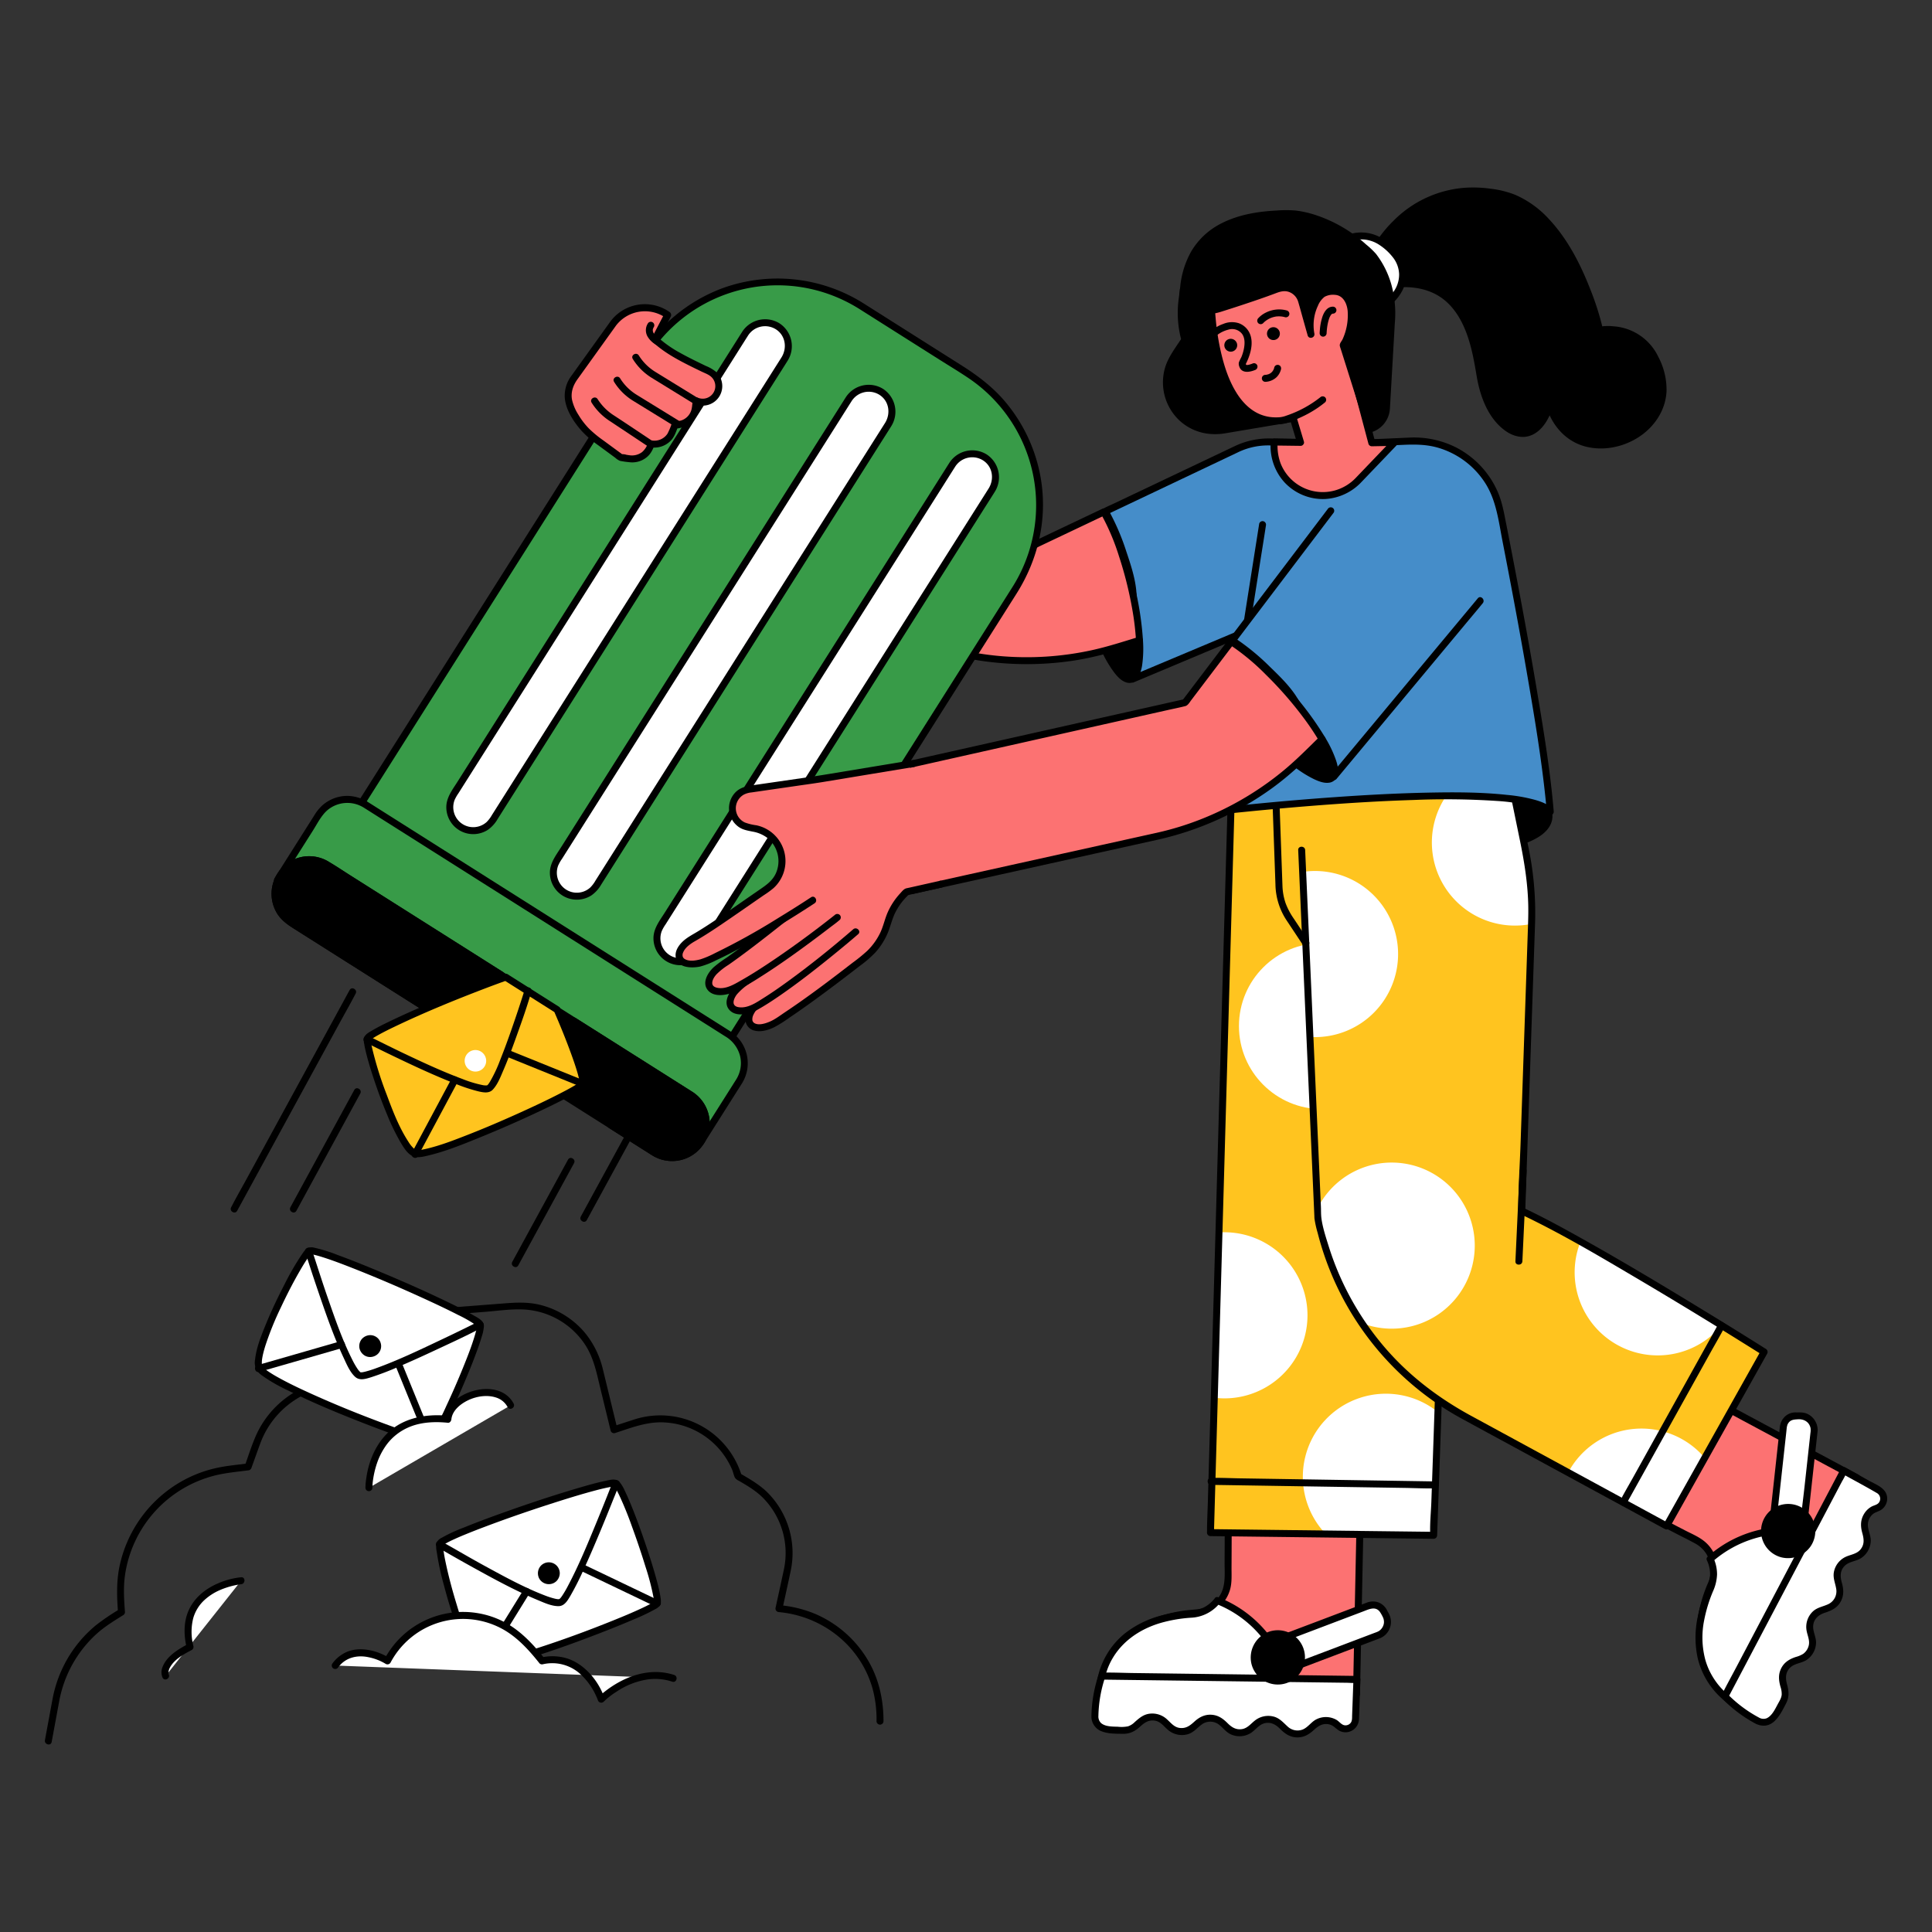 <svg id="Layer_1" data-name="Layer 1" xmlns="http://www.w3.org/2000/svg" width="1000" height="1000" viewBox="0 0 1000 1000"><rect x="0" y="0" width="1000" height="1000" fill="#333333" stroke="none"/><defs><style>.cls-1{fill:#fc7272;}.cls-2{fill:#fff;}.cls-3{fill:#ffc41f;}.cls-4{fill:#458dc9;}.cls-5{fill:#389b48;}</style></defs><path d="M652.719,149.428a1.805,1.805,0,0,0,0-3.607,1.805,1.805,0,0,0,0,3.607Z"/><path class="cls-1" d="M877.901,720.259,961.063,764.87,900.202,879.208S866.77,863.91,885.936,819.505a17.349,17.349,0,0,0-7.878-22.303c-10.179-5.289-20.052-10.361-20.052-10.361"/><path d="M876.991,721.817l8.245,4.423,19.913,10.682L929.138,749.79,949.885,760.92l6.873,3.687a29.701,29.701,0,0,0,3.245,1.741,1.373,1.373,0,0,1,.15.08l-.647-2.468-6.061,11.388L938.89,802.689l-17.599,33.064-15.158,28.478-5.012,9.416a45.87,45.87,0,0,0-2.369,4.45,2.079,2.079,0,0,1-.107.201l2.468-.647a18.909,18.909,0,0,1-1.746-.947q-.953-.566-1.867-1.196-.587-.403-1.159-.828-.258-.192-.512-.387c.366.281-.361-.29-.485-.391A36.028,36.028,0,0,1,885.232,861.1c-3.443-7.273-4.092-15.776-2.817-23.733a72.5,72.5,0,0,1,4.907-16.553,19.884,19.884,0,0,0,.124-16.179,18.706,18.706,0,0,0-5.442-6.995c-2.967-2.35-6.605-3.849-9.949-5.58q-6.566-3.397-13.14-6.777c-2.062-1.059-3.889,2.053-1.821,3.115q5.363,2.755,10.719,5.525c3.216,1.662,6.479,3.259,9.65,5.004a15.516,15.516,0,0,1,5.776,5.448,15.994,15.994,0,0,1,.883,14.815,74.676,74.676,0,0,0-5.133,16.89c-1.425,8.571-.942,17.395,2.501,25.443A39.292,39.292,0,0,0,891.8,875.617a32.464,32.464,0,0,0,7.492,5.149,1.841,1.841,0,0,0,2.468-.647l6.061-11.388L922.375,841.39l17.599-33.064,15.158-28.478c2.458-4.617,5.04-9.189,7.381-13.866.034-.068.071-.134.107-.201a1.831,1.831,0,0,0-.647-2.468l-8.245-4.423-19.914-10.682-23.989-12.868L889.08,724.21c-3.367-1.806-6.698-3.724-10.118-5.428-.051-.025-.1-.053-.15-.08-2.046-1.097-3.87,2.016-1.821,3.115Z"/><path class="cls-2" d="M885.173,806.993a17.876,17.876,0,0,1,.291,14.856c-19.671,45.575,14.642,61.277,14.642,61.277l37.926-89.801-5.742-.758a59.326,59.326,0,0,0-47.118,14.426Z"/><path d="M883.615,807.903a16.358,16.358,0,0,1,1.489,7.886,23.767,23.767,0,0,1-2.205,7.555,75.989,75.989,0,0,0-4.134,13.45,50.384,50.384,0,0,0,.023,21.717,40.861,40.861,0,0,0,15.581,23.177,27.858,27.858,0,0,0,4.827,2.996,1.827,1.827,0,0,0,2.468-.647l3.76-8.902,9.079-21.498,10.94-25.902,9.462-22.405q2.311-5.472,4.622-10.943l.064-.152a1.84,1.84,0,0,0-1.558-2.714c-5.822-.768-11.574-1.53-17.469-1.135a61.074,61.074,0,0,0-36.666,15.331c-1.741,1.543.818,4.087,2.551,2.551a58.109,58.109,0,0,1,45.843-13.897c1.915.247,3.828.505,5.742.758l-1.558-2.714-3.759,8.902-9.079,21.498L912.697,848.716l-9.462,22.404-3.146,7.448a29.507,29.507,0,0,0-1.476,3.495,1.281,1.281,0,0,1-.064.152l2.468-.647a25.843,25.843,0,0,1-3.858-2.303q-.413-.286-.819-.583c-.169-.124-.337-.25-.505-.376a2.533,2.533,0,0,1-.261-.202c-.676-.538-1.338-1.091-1.98-1.668a39.901,39.901,0,0,1-4.284-4.495,38.304,38.304,0,0,1-3.787-5.746,35.285,35.285,0,0,1-2.924-7.355,45.041,45.041,0,0,1-.518-20.252,75.491,75.491,0,0,1,4.538-14.875,23.242,23.242,0,0,0,2.123-8.797,20.384,20.384,0,0,0-2.011-8.834C885.75,803.98,882.64,805.81,883.615,807.903Z"/><path class="cls-2" d="M909.48,890.546c6.64,3.46,9.897-3.187,13.437-9.785s-2.818-10.009.721-16.607,9.897-3.186,13.436-9.783-2.819-10.007.72-16.604,9.897-3.186,13.436-9.783-2.819-10.007.72-16.604,9.896-3.185,13.435-9.781-2.819-10.006.719-16.602a8.964,8.964,0,0,1,5.501-4.486,5.111,5.111,0,0,0,.765-9.283l-18.04-10.043L892.803,878.02S900.526,885.881,909.48,890.546Z"/><path d="M908.57,892.104c3.352,1.672,6.748,1.516,9.621-.991,2.816-2.457,4.595-6.178,6.283-9.441,1.7-3.285,1.469-6.377.504-9.83-.897-3.212-.9-6.371,1.758-8.825,2.211-2.042,5.568-2.129,8.091-3.665a11.036,11.036,0,0,0,5.163-9.208c-.016-3.03-1.8-5.877-1.473-8.903.368-3.402,2.905-5.45,5.935-6.451,3.338-1.102,6.28-2.366,8.14-5.545,1.87-3.196,1.739-6.459.776-9.905-.895-3.205-1.115-6.295,1.449-8.873,2.148-2.159,5.499-2.287,8.069-3.74a11.038,11.038,0,0,0,5.412-9.056c.092-3.065-1.65-5.856-1.49-8.896a7.513,7.513,0,0,1,2.2-4.73c1.245-1.238,2.845-1.521,4.323-2.341a6.979,6.979,0,0,0,3.185-8.007c-1.152-3.773-5.686-5.391-8.84-7.147l-11.658-6.49-.776-.432a1.827,1.827,0,0,0-2.468.647l-6.133,11.646L931.917,799.88l-17.744,33.693-15.34,29.13c-2.492,4.732-5.1,9.421-7.482,14.208-.033.067-.07.132-.104.198a1.857,1.857,0,0,0,.282,2.186A70.472,70.472,0,0,0,908.57,892.104c2.052,1.081,3.878-2.031,1.821-3.115a67.222,67.222,0,0,1-16.311-12.244l.282,2.186,6.133-11.646,14.723-27.958,17.744-33.693,15.34-29.13,5.075-9.637a50.674,50.674,0,0,0,2.407-4.571,2.175,2.175,0,0,1,.104-.198l-2.468.647c5.995,3.337,12.074,6.555,17.997,10.018a3.371,3.371,0,0,1,1.026,5.074c-.914,1.101-2.552,1.323-3.758,1.99a10.502,10.502,0,0,0-3.924,3.88c-1.822,3.088-1.8,6.305-.871,9.663.844,3.05,1.29,5.809-.811,8.521-1.883,2.431-5.091,2.724-7.726,3.913a10.929,10.929,0,0,0-6.145,7.951c-.561,3.229.858,5.922,1.271,9.034a7.374,7.374,0,0,1-4.082,7.479c-2.695,1.308-5.618,1.626-7.939,3.703a10.999,10.999,0,0,0-3.432,9.669c.393,2.721,1.896,5.413,1.14,8.2a7.555,7.555,0,0,1-2.786,4.156,13.615,13.615,0,0,1-3.773,1.616c-3.255,1.061-6,2.661-7.618,5.812-1.645,3.204-1.348,6.3-.412,9.651a11.568,11.568,0,0,1,.631,4.06c-.145,1.757-1.14,3.278-1.961,4.79-1.379,2.542-3.033,6.196-5.852,7.457a4.646,4.646,0,0,1-4.004-.392C908.319,887.955,906.49,891.066,908.57,892.104Z"/><path class="cls-2" d="M932.996,795.245l5.995-54.571a7.465,7.465,0,0,0-8.954-7.782h0a6.306,6.306,0,0,0-6.957,5.579l-5.995,54.571Z"/><path d="M934.8,795.245l2.509-22.838,3.288-29.926c.074-.67.177-1.343.217-2.017a9.322,9.322,0,0,0-4.725-8.345c-2.009-1.11-3.945-1.109-6.16-1.019.339-.014-.225-.041-.236-.041-.228-.004-.453-.013-.681-.001a8.704,8.704,0,0,0-1.79.274,8.032,8.032,0,0,0-2.728,1.351,8.626,8.626,0,0,0-3.268,6.257c-1.011,8.935-1.964,17.878-2.946,26.816l-1.87,17.026c-.358,3.258-.821,6.523-1.075,9.79-.012.157-.034.313-.052.469a1.795,1.795,0,0,0,1.324,1.739l15.91,2.202a1.869,1.869,0,0,0,2.219-1.26,1.815,1.815,0,0,0-1.26-2.219l-15.91-2.202,1.324,1.739,2.388-21.739,3.303-30.065c.096-.873.171-1.75.288-2.62.006-.048.009-.098.016-.146a7.726,7.726,0,0,0,.228-.851,4.519,4.519,0,0,1,.647-1.2c1.244-1.636,2.906-1.657,4.757-1.791,3.156-.228,6.013,1.335,6.629,4.636a9.003,9.003,0,0,1-.081,2.518L934.054,769.2c-.936,8.519-2.141,17.056-2.812,25.601-.012.148-.033.296-.049.444a1.817,1.817,0,0,0,1.804,1.804A1.843,1.843,0,0,0,934.8,795.245Z"/><circle cx="925.558" cy="792.478" r="12.242"/><path d="M922.17,806.109a14.266,14.266,0,0,0,15.005-5.741,14.042,14.042,0,1,0-15.005,5.741c2.249.583,3.208-2.896.959-3.479a10.435,10.435,0,1,1,11.987-5.929,10.573,10.573,0,0,1-11.987,5.929C920.87,802.11,919.905,805.587,922.17,806.109Z"/><path d="M709.821,133.368s19.24-44.492,69.144-32.467c35.474,9.62,49.002,70.045,49.002,70.045s24.509-5.111,31.866,22.848c9.019,34.271-46.296,53.511-57.72,16.234-9.019,27.056-31.265,12.025-35.774-14.129-2.877-16.685-7.215-55.916-49.904-48.1"/><path d="M711.379,134.278a56.338,56.338,0,0,1,9.582-14.411c8.372-9.491,19.403-16.242,31.96-18.439a61.15,61.15,0,0,1,25.565,1.212c6.594,1.714,12.534,5.529,17.497,10.118,10.151,9.385,17.108,22.02,22.354,34.67a187.142,187.142,0,0,1,7.803,23.62c.033.125.06.252.088.378a1.839,1.839,0,0,0,2.219,1.26c.105-.022.211-.041.317-.057.117-.018.236-.034.353-.054.341-.06-.285.035-.189.025.099-.011.198-.026.298-.036a30.288,30.288,0,0,1,3.285-.178q1.069.003,2.136.08.566.041,1.131.104c.074.008.715.09.362.041q.346.048.691.105a27.405,27.405,0,0,1,5.451,1.478c9.64,3.738,15.741,14.456,16.633,24.612.781,8.894-3.203,17-10.084,22.556a32.535,32.535,0,0,1-23.738,6.96c-8.826-1.013-16.143-6.761-19.85-15.008a33.134,33.134,0,0,1-1.388-3.764,1.82,1.82,0,0,0-3.479,0c-1.57,4.643-4.045,10.06-8.766,12.245a8.755,8.755,0,0,1-4.747.667,13.119,13.119,0,0,1-5.459-2.314c-4.173-2.857-7.15-7.355-9.311-11.843a55.724,55.724,0,0,1-4.409-15.242c-1.175-7.073-2.47-14.151-4.904-20.917-2.754-7.654-6.922-14.995-13.432-20.057-8.094-6.294-18.465-7.886-28.457-6.755q-2.478.281-4.933.728c-2.281.411-1.315,3.889.959,3.479,9.997-1.804,20.791-1.362,29.327,4.703,6.503,4.62,10.613,11.922,13.204,19.274,2.395,6.798,3.657,13.892,4.836,20.98,1.766,10.615,5.921,22.174,15.097,28.626,3.482,2.449,7.928,3.787,12.119,2.543,4.944-1.467,8.319-5.875,10.437-10.355a44.866,44.866,0,0,0,1.918-4.802h-3.479c3.108,10.007,10.319,18.199,20.721,20.732,9.197,2.239,19.279.095,27.151-5.037,8.129-5.298,13.868-13.854,14.347-23.689a36.299,36.299,0,0,0-4.25-17.808,27.775,27.775,0,0,0-23.381-15.823,24.347,24.347,0,0,0-7.137.265c-.112.025-.226.038-.339.061l2.219,1.26a144.782,144.782,0,0,0-6.572-20.718c-5.13-13.164-11.812-26.197-21.582-36.549a51.282,51.282,0,0,0-17.438-12.435,50.409,50.409,0,0,0-12.72-3.103,64.986,64.986,0,0,0-13.068-.487A58.033,58.033,0,0,0,721.29,114.253,63.401,63.401,0,0,0,708.408,132.14c-.049.106-.098.211-.144.318a1.866,1.866,0,0,0,.647,2.468,1.815,1.815,0,0,0,2.468-.647Z"/><path d="M772.254,400.744s26.335,5.064,29.374,20.258S766.177,439.74,766.177,439.74"/><path d="M771.775,402.483a61.421,61.421,0,0,1,11.398,3.506c6.045,2.462,12.668,6.186,15.654,12.277a11.797,11.797,0,0,1,1.157,3.989,8.031,8.031,0,0,1-.001.863q-.009.169-.026.337c-.054.545.076-.351-.03.182-.054.271-.117.538-.196.803-.08.267-.24.672-.196.574a11.601,11.601,0,0,1-4.75,4.939c-5.096,3.23-11.169,4.851-17.043,6.119-2.78.6-5.582,1.087-8.398,1.485-.116.016-.232.032-.348.048-.424.059.33-.043-.046.006q-.357.047-.714.092-.548.069-1.098.131c-.32.036-.641.072-.962.102-2.292.212-2.314,3.822,0,3.607a105.401,105.401,0,0,0,10.957-1.667c6.33-1.269,12.858-2.981,18.494-6.22,5.106-2.934,9.154-7.665,7.571-13.874-1.913-7.503-8.834-12.504-15.458-15.684a62.558,62.558,0,0,0-15.008-5.094c-2.268-.439-3.24,3.038-.959,3.479Z"/><path class="cls-1" d="M704.059,782.578l-1.94,94.352L572.611,874.685s-1.567-36.733,46.696-39.843a17.349,17.349,0,0,0,16.286-17.154c.085-11.471.115-22.571.115-22.571"/><path d="M702.255,782.578l-.192,9.354-.465,22.593-.56,27.217-.484,23.538-.16,7.798a31.12,31.12,0,0,0-.076,3.682,1.418,1.418,0,0,1-.004.17l1.804-1.804-12.899-.224-30.969-.537-37.45-.649-32.256-.559-10.665-.185a48.076,48.076,0,0,0-5.04-.087,2.169,2.169,0,0,1-.228-.004l1.804,1.804a18.557,18.557,0,0,1,.044-1.897c.044-.725.12-1.445.205-2.166.054-.459-.062.373.035-.246.034-.22.066-.439.102-.659q.127-.77.285-1.535a35.52,35.52,0,0,1,6.418-14.501c4.401-5.967,11.14-10.51,18.247-13.137a65.873,65.873,0,0,1,16.066-3.608c3.033-.313,6.067-.341,8.96-1.419a19.542,19.542,0,0,0,7.105-4.546,19.248,19.248,0,0,0,4.761-8.089c1.088-3.729.773-7.731.796-11.568q.048-8.099.072-16.198a1.805,1.805,0,0,0-3.607,0q-.018,6.701-.057,13.403c-.034,6.348.867,13.205-3.302,18.538a15.805,15.805,0,0,1-6.231,4.787c-2.735,1.158-5.593,1.184-8.497,1.484a70.338,70.338,0,0,0-16.474,3.536c-7.63,2.727-14.737,7.147-19.83,13.531a40.012,40.012,0,0,0-7.623,15.556,32.308,32.308,0,0,0-1.085,8.732,1.839,1.839,0,0,0,1.804,1.804l12.899.224,30.969.537,37.45.649,32.256.559c5.219.09,10.487.4,15.706.272.076-.002.152.003.228.004a1.831,1.831,0,0,0,1.804-1.804l.192-9.354.465-22.593.56-27.217.484-23.538c.078-3.81.347-7.67.236-11.48-.002-.056.002-.113.004-.17.048-2.322-3.56-2.322-3.607,0Z"/><path class="cls-2" d="M630.106,828.475a17.876,17.876,0,0,1-13.101,7.011c-49.536,3.192-47.927,40.893-47.927,40.893l97.228-7.032-1.935-5.459a59.325,59.325,0,0,0-34.265-35.414Z"/><path d="M628.831,827.2a17.06,17.06,0,0,1-5.806,4.849,18.691,18.691,0,0,1-7.202,1.718,80.559,80.559,0,0,0-14.435,2.341,51.095,51.095,0,0,0-19.639,9.738,40.47,40.47,0,0,0-13.936,24.4,30.243,30.243,0,0,0-.539,6.135,1.823,1.823,0,0,0,1.804,1.804l9.638-.697,23.276-1.683,28.044-2.028,24.257-1.754c3.947-.285,7.908-.494,11.848-.857.055-.005.11-.008.164-.012a1.823,1.823,0,0,0,1.739-2.283c-2.076-5.858-4.14-11.65-7.4-16.987a61.101,61.101,0,0,0-30.059-25.146c-2.162-.848-3.1,2.639-.959,3.479a57.772,57.772,0,0,1,32.749,33.446c.755,2.046,1.462,4.111,2.191,6.167l1.739-2.283-9.638.697-23.276,1.683-28.044,2.028-24.257,1.754-8.064.583a30.611,30.611,0,0,0-3.784.274,1.318,1.318,0,0,1-.164.012l1.804,1.804c-.017-.411-.005-.824.01-1.235.017-.474.047-.947.087-1.419q.035-.418.08-.835c.017-.159.036-.318.054-.477.009-.083.021-.165.031-.248.053-.444-.056.381-.003.018a42.207,42.207,0,0,1,.994-4.853q.385-1.427.874-2.824c.389-1.111.715-1.917,1.077-2.723,5.033-11.181,15.152-18.431,26.892-21.82a74.522,74.522,0,0,1,15.434-2.634,20.262,20.262,0,0,0,14.97-7.58,1.866,1.866,0,0,0,0-2.551A1.814,1.814,0,0,0,628.831,827.2Z"/><path class="cls-3" d="M637.627,401.572l-11.093,391.716,115.512,1.389s10.242-279.577,7.842-322.488-28.922-106.05-28.922-106.05"/><path class="cls-3" d="M637.627,401.572l-11.093,391.716,115.512,1.389s10.242-279.577,7.842-322.488-28.922-106.05-28.922-106.05"/><path class="cls-2" d="M744.269,730.88a42.978,42.978,0,0,0-58.065,63.124l55.842.672S743.006,768.472,744.269,730.88Z"/><path class="cls-2" d="M633.764,723.793a42.989,42.989,0,1,0,0-85.978c-.952,0-1.893.042-2.83.103l-2.422,85.545A43.355,43.355,0,0,0,633.764,723.793Z"/><circle class="cls-2" cx="684.268" cy="531.093" r="42.989"/><path d="M635.823,401.572l-.297,10.48-.808,28.52-1.194,42.181-1.457,51.462L630.47,590.578l-1.611,56.887-1.496,52.846-1.27,44.834-.913,32.235c-.144,5.08-.421,10.175-.432,15.258,0,.216-.012.433-.018.649a1.829,1.829,0,0,0,1.804,1.804l39.025.469,62.205.748,14.283.172a1.835,1.835,0,0,0,1.804-1.804q.21-5.721.412-11.443.549-15.396,1.078-30.792.762-22.159,1.488-44.319.861-26.31,1.663-52.621.833-27.458,1.576-54.918.695-25.936,1.251-51.876c.3-14.48.561-28.962.682-43.444.081-9.691.164-19.395-.14-29.084-.619-19.711-5.278-39.181-10.773-58.038a526.746,526.746,0,0,0-17.308-49.863c-.353-.875-.707-1.749-1.072-2.619-.885-2.109-4.377-1.182-3.479.959,5,11.914,9.353,24.137,13.388,36.406,7.275,22.124,14.03,45.264,15.438,68.627.51,8.456.417,16.963.388,25.43-.046,13.488-.258,26.976-.51,40.462q-.47,25.179-1.139,50.355Q746.09,615.25,745.27,642.599q-.793,26.752-1.659,53.502-.754,23.379-1.55,46.757-.587,17.234-1.196,34.467c-.194,5.487-.808,11.139-.596,16.63.009.238-.018.483-.026.721l1.804-1.804-39.024-.469-62.205-.748-14.283-.172,1.804,1.804.297-10.48.808-28.52,1.194-42.181,1.457-51.462L633.69,604.28l1.611-56.887,1.496-52.846,1.27-44.834.913-32.235c.144-5.08.421-10.175.432-15.258.001-.216.012-.433.018-.649.066-2.322-3.542-2.32-3.607,0Z"/><path d="M775.357,384.69a1.805,1.805,0,0,0,0-3.607,1.805,1.805,0,0,0,0,3.607Z"/><path class="cls-3" d="M673.746,440.004l8.421,190.708A150.529,150.529,0,0,0,757.784,732.885L862.608,789.85l50.51-90.084s-86.584-54.677-125.456-73.01l5.105-149.713a155.025,155.025,0,0,0-3.072-36.434l-10.731-52.311L666.532,357.633"/><path class="cls-2" d="M763.332,644.729a42.988,42.988,0,0,0-81.398-19.303l.233,5.286a150.457,150.457,0,0,0,22.752,54.144,42.99,42.99,0,0,0,58.413-40.127Z"/><path class="cls-2" d="M891.076,686.048c-19.364-11.934-48.229-29.437-73.019-43.308a42.986,42.986,0,0,0,73.019,43.308Z"/><path class="cls-2" d="M882.374,754.597a42.98,42.98,0,0,0-70.692,7.578L862.608,789.85Z"/><path class="cls-2" d="M792.727,478.214l.04-1.172a155.025,155.025,0,0,0-3.072-36.434l-9.703-47.303a42.989,42.989,0,1,0,12.735,84.909Z"/><path class="cls-2" d="M723.65,493.816a43.006,43.006,0,0,0-49.405-42.511l3.772,85.411c.875.053,1.755.089,2.644.089A42.989,42.989,0,0,0,723.65,493.816Z"/><path d="M671.943,440.004l.791,17.913,1.916,43.391,2.365,53.559,2.101,47.57,1.181,26.738c.022.503.017,1.016.067,1.518a52.788,52.788,0,0,0,1.665,7.49q1.236,4.87,2.798,9.649a152.344,152.344,0,0,0,72.163,86.675q12.714,6.933,25.448,13.829l45.96,24.976,31.684,17.218,1.616.878a1.833,1.833,0,0,0,2.468-.647l17.053-30.414,27.195-48.502,6.261-11.167a1.841,1.841,0,0,0-.647-2.468q-15.72-9.926-31.606-19.589c-20.751-12.687-41.622-25.202-62.841-37.094-10.186-5.709-20.448-11.336-31.009-16.327l.893,1.558.993-29.128,2.043-59.903,1.744-51.141q.161-4.73.323-9.46a166.127,166.127,0,0,0-3.531-38.93l-10.051-49-.282-1.375a1.786,1.786,0,0,0-1.26-1.26L741.46,376.198l-60.547-16.513-13.902-3.792a1.805,1.805,0,0,0-.959,3.479l37.984,10.359,60.547,16.513,13.902,3.792-1.26-1.26,9.484,46.235c2.314,11.281,4.125,22.558,4.321,34.115.08,4.693-.117,9.379-.277,14.068l-1.615,47.377-2.077,60.902c-.394,11.557-1.217,23.19-1.185,34.756,0,.175-.012.351-.018.526a1.765,1.765,0,0,0,.893,1.558c20.402,9.643,39.941,21.222,59.36,32.679q27.728,16.36,55.039,33.414,5.537,3.444,11.057,6.917l-.647-2.468L894.508,729.27,867.312,777.772l-6.261,11.167,2.468-.647-22.801-12.391L795.411,751.28l-33.916-18.431c-16.957-9.215-32.183-20.771-44.791-35.468A149.172,149.172,0,0,1,695,663.779a147.047,147.047,0,0,1-7.286-18.756c-1.448-4.638-3.105-9.593-3.748-14.415-.261-1.955-.177-4.02-.264-5.988l-.618-13.99-1.955-44.283-2.342-53.029-2.072-46.916-1.114-25.222-.052-1.174c-.102-2.312-3.71-2.325-3.607,0Z"/><path class="cls-2" d="M566.729,888.102c-.064,7.487,7.337,7.367,14.823,7.522s7.634-7.059,15.12-6.905,7.336,7.367,14.821,7.522,7.633-7.059,15.117-6.905,7.336,7.368,14.82,7.522,7.633-7.059,15.117-6.905,7.335,7.368,14.818,7.522,7.632-7.059,15.115-6.905a8.964,8.964,0,0,1,6.497,2.861,5.111,5.111,0,0,0,8.616-3.537l.746-20.633-132.033-1.704S566.815,878.006,566.729,888.102Z"/><path d="M564.925,888.102a8.145,8.145,0,0,0,5.272,8.015c3.421,1.357,7.385,1.242,11.004,1.303,3.618.061,6.303-1.332,8.913-3.722,2.3-2.106,4.564-3.696,7.873-3.047,2.938.576,4.539,3.102,6.725,4.88a11.088,11.088,0,0,0,10.062,2.106c3.048-.885,4.819-3.267,7.266-5.062a7.384,7.384,0,0,1,8.562-.151c2.353,1.661,3.89,4.15,6.615,5.339a10.984,10.984,0,0,0,10.4-.887c2.312-1.585,4.059-4.203,6.884-4.918,3.197-.809,5.731.59,7.918,2.766,2.433,2.422,4.866,4.285,8.426,4.528,3.632.248,6.487-1.331,9.08-3.705,2.357-2.158,4.71-3.778,8.097-2.999,1.974.454,3.046,1.828,4.634,2.922a6.812,6.812,0,0,0,5.083,1.038,7.01,7.01,0,0,0,5.66-6.68c.087-1.518.11-3.043.165-4.562l.541-14.95.038-1.057a1.828,1.828,0,0,0-1.804-1.804l-13.161-.17-31.595-.408-38.077-.491-32.919-.425c-5.337-.069-10.72-.347-16.057-.207-.074.002-.149-.002-.224-.003a1.848,1.848,0,0,0-1.739,1.324,70.598,70.598,0,0,0-3.643,21.027c-.031,2.322,3.576,2.323,3.607,0a67.274,67.274,0,0,1,3.514-20.068l-1.739,1.324,13.161.17,31.595.408,38.077.491,32.919.425,10.891.141c1.691.022,3.478.212,5.166.067.073-.006.15.002.224.003l-1.804-1.804-.414,11.438-.26,7.176c-.047,1.308.101,2.809-.765,3.896a3.415,3.415,0,0,1-3.243,1.211c-1.558-.296-2.625-1.863-3.924-2.677a11.001,11.001,0,0,0-10.883-.226c-2.445,1.369-4.068,3.94-6.649,5.067a7.455,7.455,0,0,1-7.923-1.499c-2.25-2.04-4.139-4.34-7.216-5.139a11.123,11.123,0,0,0-9.77,2.077c-2.099,1.65-3.795,3.939-6.588,4.391-3.151.51-5.401-.95-7.519-3.066-2.366-2.363-4.802-4.117-8.252-4.353-3.467-.236-6.3,1.187-8.808,3.454-2.268,2.051-4.255,3.709-7.52,3.391-2.928-.285-4.58-2.472-6.597-4.322a11.215,11.215,0,0,0-9.185-3.069c-3.278.409-5.464,2.354-7.823,4.471a8.726,8.726,0,0,1-3.324,2.061,17.239,17.239,0,0,1-5.283.212c-2.751-.083-6.59.014-8.774-1.981a4.773,4.773,0,0,1-1.284-3.672C568.516,885.782,564.909,885.776,564.925,888.102Z"/><path class="cls-2" d="M662.306,865.735,713.64,846.272a7.465,7.465,0,0,0,2.862-11.512h0a6.306,6.306,0,0,0-8.132-3.661l-51.334,19.463Z"/><path d="M662.785,867.474l21.023-7.971L712.04,848.8c.685-.26,1.375-.511,2.057-.78a9.101,9.101,0,0,0,5.062-12.21,13.336,13.336,0,0,0-.827-1.568c-.173-.289-.471-.904-.713-1.321a8.156,8.156,0,0,0-5.013-3.784,8.899,8.899,0,0,0-5.399.481l-25.45,9.649c-8.253,3.129-16.52,6.221-24.759,9.387-.147.057-.294.112-.442.167a1.833,1.833,0,0,0-1.26,2.219l5.27,15.173c.757,2.18,4.243,1.242,3.479-.959l-5.269-15.173-1.26,2.219,19.878-7.537,28.337-10.744c2.789-1.057,6.232-2.812,8.503.299a19.475,19.475,0,0,1,1.448,2.53,5.689,5.689,0,0,1,.63,3.253,5.811,5.811,0,0,1-2.709,4.186,11.335,11.335,0,0,1-1.838.774l-26.02,9.865c-7.841,2.973-15.7,5.901-23.523,8.919-.131.051-.263.1-.395.15C659.676,864.811,660.609,868.299,662.785,867.474Z"/><circle cx="661.39" cy="857.851" r="12.242"/><path d="M647.737,861.145a14.05,14.05,0,1,0,7.85-16.073,14.194,14.194,0,0,0-7.85,16.073c.502,2.265,3.981,1.307,3.479-.959a10.439,10.439,0,1,1,10.654,8.096,10.524,10.524,0,0,1-10.654-8.096C650.651,857.935,647.171,858.889,647.737,861.145Z"/><path d="M742.677,766.776l-11.543-.181-27.714-.436-33.39-.525-28.97-.456c-4.667-.073-9.38-.346-14.047-.221-.068.002-.136-.002-.204-.003-2.322-.036-2.323,3.571,0,3.607l11.543.181,27.714.436,33.39.525,28.971.456c4.667.073,9.38.346,14.047.221.068-.002.136.002.204.003,2.322.036,2.323-3.571,0-3.607Z"/><path class="cls-4" d="M695.457,305.577l-109.19,45.894c-.475-8.672,2.091-39.703-.812-51.163-3.716-14.668-8.63-27.391-13.367-35.577l68.342-32.45a36.662,36.662,0,0,1,16.419-3.537l23.752.45"/><path d="M694.978,303.838,684.09,308.414,657.953,319.4l-31.484,13.233-27.218,11.44-9.007,3.786a39.589,39.589,0,0,0-4.271,1.795,1.702,1.702,0,0,1-.184.077l2.283,1.739c-.215-4.117.023-8.271.154-12.387.186-5.863.388-11.726.433-17.592a137.626,137.626,0,0,0-.587-16.395c-.752-6.697-2.942-13.252-5.081-19.614a119.806,119.806,0,0,0-9.344-21.663l-.647,2.468,12.42-5.897,26.255-12.466,23.581-11.197q2.82-1.339,5.64-2.678a35.857,35.857,0,0,1,16.009-3.502c7.64.123,15.28.289,22.92.434l.777.015c2.322.044,2.322-3.563,0-3.607l-22.662-.429a40.933,40.933,0,0,0-18.432,3.769c-1.303.612-2.6,1.235-3.901,1.852L613.63,243.016l-26.963,12.803-10.194,4.84c-1.679.797-3.426,1.519-5.061,2.403-.075.041-.156.074-.234.111a1.824,1.824,0,0,0-.647,2.468,109.947,109.947,0,0,1,8.124,18.317q2.084,5.902,3.759,11.939a61.792,61.792,0,0,1,1.932,8.231,114.799,114.799,0,0,1,.713,15.565c-.01,5.872-.196,11.741-.385,17.609-.151,4.706-.456,9.461-.211,14.168.054,1.032,1.133,2.223,2.283,1.739l10.888-4.576,26.137-10.986,31.484-13.233,27.218-11.44q6.639-2.79,13.278-5.581l.184-.077a1.867,1.867,0,0,0,1.26-2.219,1.813,1.813,0,0,0-2.219-1.26Z"/><path d="M577.931,335.053q-2.925.892-5.876,1.665c4.781,9.916,9.654,15.756,13.22,14.853,3.65-.924,5.142-8.711,4.516-20.134Z"/><path d="M577.452,333.314q-2.923.887-5.876,1.665a1.83,1.83,0,0,0-1.078,2.65,58.792,58.792,0,0,0,6.275,10.535c1.587,2.042,3.517,4.171,6.043,5.016,5.355,1.792,7.65-4.55,8.313-8.598a61.36,61.36,0,0,0,.468-13.145,1.825,1.825,0,0,0-2.283-1.739l-11.861,3.616c-2.214.675-1.27,4.158.959,3.479l11.861-3.616-2.283-1.739a67.921,67.921,0,0,1-.138,10.66,25.479,25.479,0,0,1-.666,3.764,10.217,10.217,0,0,1-.965,2.584c-.107.19-.223.372-.343.554-.222.337.065-.04-.134.172-.129.137-.259.269-.397.398-.074.069-.267.177.05-.034a2.266,2.266,0,0,0-.273.173c-.276.253.15-.014-.086.053a4.665,4.665,0,0,1-.5.125c.409-.071-.018-.034-.19-.032-.101.001-.332-.06.065.016a2.336,2.336,0,0,1-.281-.061c-.192-.062-.386-.111-.574-.187.345.14-.236-.135-.306-.174a7.856,7.856,0,0,1-1.013-.689,18.311,18.311,0,0,1-2.582-2.72,55.123,55.123,0,0,1-6.043-10.23l-1.078,2.65q2.953-.781,5.876-1.665C580.626,336.121,579.682,332.637,577.452,333.314Z"/><path class="cls-1" d="M365.524,303.268l126.31,33.705a159.324,159.324,0,0,0,80.221-.255q2.95-.777,5.876-1.665l11.861-3.616a167.48,167.48,0,0,0-5.071-30.897c-3.716-14.668-8.63-27.391-13.367-35.577l-15.079,7.16-20.72,9.838L388.343,243.77a37.405,37.405,0,0,0-15.886-.631L355.712,246.09"/><path d="M365.045,305.007l5.843,1.559,15.314,4.086,21.573,5.757,24.284,6.48,23.762,6.341,19.916,5.314,12.744,3.401a173.137,173.137,0,0,0,17.785,3.845,162.516,162.516,0,0,0,48.127.336c11.226-1.598,21.994-4.716,32.804-8.012l3.075-.938a1.835,1.835,0,0,0,1.324-1.739,162.583,162.583,0,0,0-4.312-28.009,180.447,180.447,0,0,0-8.765-27.731,100.031,100.031,0,0,0-5.608-11.645,1.849,1.849,0,0,0-2.468-.647l-28.978,13.759-6.821,3.239,1.39-.182-5.15-1.336-13.867-3.598-19.94-5.173-23.681-6.144-24.683-6.403-23.292-6.043-19.484-5.055-12.976-3.366a73.385,73.385,0,0,0-9.248-2.032,48.013,48.013,0,0,0-14.492.813l-11.509,2.029-2.481.437c-2.282.402-1.315,3.879.959,3.479l11.13-1.962c5.462-.963,10.789-1.943,16.38-1.19a93.467,93.467,0,0,1,10.795,2.552l19.101,4.955,26.969,6.997,30.193,7.833,28.669,7.438,22.745,5.901,12.059,3.128c.266.069.532.153.801.208a4.087,4.087,0,0,0,2.557-.705l12.236-5.81,19.048-9.044,3.39-1.609-2.468-.647a117.26,117.26,0,0,1,9.402,22.07,196.261,196.261,0,0,1,7.121,28.908,135.676,135.676,0,0,1,1.669,14.585l1.324-1.739c-7.946,2.423-15.859,4.999-23.978,6.792a157.996,157.996,0,0,1-48.001,3.058,155.972,155.972,0,0,1-26.379-4.676l-10.714-2.859-18.515-4.941-23.185-6.187L414.201,314.39,391.88,308.433l-17.093-4.561c-2.8-.747-5.593-1.549-8.407-2.243-.126-.031-.251-.067-.376-.1-2.245-.599-3.204,2.88-.959,3.479Z"/><path class="cls-2" d="M693.685,125.619s15.263-11.993,29.982,8.177c8.722,16.899-9.812,25.62-9.812,25.62"/><path d="M694.961,126.895c-.738.577-.122.102.066-.026.381-.26.777-.499,1.179-.725a14.991,14.991,0,0,1,3.841-1.597,16.805,16.805,0,0,1,12.928,1.605,28.77,28.77,0,0,1,8.108,7.212,14.857,14.857,0,0,1,3.1,8.57,15.261,15.261,0,0,1-4.954,11.402,22.311,22.311,0,0,1-6.285,4.523c-2.097.992-.269,4.103,1.821,3.115,6.771-3.203,12.642-10.009,13.021-17.675a20.22,20.22,0,0,0-2.074-9.416,21.601,21.601,0,0,0-4.113-5.406,32.52,32.52,0,0,0-4.543-3.986,20.972,20.972,0,0,0-16.204-3.839,19.766,19.766,0,0,0-8.442,3.692,1.815,1.815,0,0,0,0,2.551,1.847,1.847,0,0,0,2.551,0Z"/><path class="cls-4" d="M653.498,271.543,630.106,419.924s157.114-18.08,172.307.239c-3.04-36.651-17.001-110.526-25.964-155.673a45.046,45.046,0,0,0-46.182-36.223L673.834,230.77"/><path d="M651.759,271.063l-2.324,14.743-5.582,35.411-6.755,42.852-5.843,37.065c-.949,6.016-1.93,12.029-2.845,18.05-.013.087-.027.174-.041.261-.161,1.019.454,2.431,1.739,2.283,5.216-.6,10.441-1.133,15.666-1.655q19.062-1.902,38.165-3.354c15.784-1.192,31.591-2.149,47.414-2.64a402.28,402.28,0,0,1,43.413.488,105.92,105.92,0,0,1,15.658,2.123,42.605,42.605,0,0,1,5.853,1.694c.216.082.43.168.644.254.286.115-.088-.038-.12-.052.101.043.203.086.304.132.384.175.766.351,1.14.547a15.96,15.96,0,0,1,1.843,1.139c.278.197-.349-.288-.092-.071.064.054.133.104.195.16.101.092.207.178.307.272a7.656,7.656,0,0,1,.643.677,1.82,1.82,0,0,0,3.079-1.275c-1.731-20.748-5.133-41.385-8.567-61.906-4.015-23.992-8.45-47.913-13.063-71.797q-1.544-7.992-3.118-15.977c-1.048-5.32-1.989-10.585-4.122-15.605a46.967,46.967,0,0,0-21.865-23.379,48.457,48.457,0,0,0-24.232-4.99l-15.88.704-38.729,1.717-.808.036c-2.312.102-2.325,3.71,0,3.607l33.311-1.477,19.283-.855c6.032-.268,11.917-.224,17.799,1.466A43.468,43.468,0,0,1,768.93,250.324c5.619,9.004,6.794,19.701,8.787,29.922,4.56,23.392,8.95,46.818,12.986,70.306,3.634,21.149,7.181,42.379,9.361,63.735q.3,2.935.547,5.875l3.079-1.275c-2.149-2.561-5.706-3.847-8.806-4.774a82.99,82.99,0,0,0-14.911-2.678c-13.912-1.496-28.003-1.443-41.974-1.141-15.984.346-31.955,1.23-47.901,2.364q-20.202,1.437-40.362,3.416-6.575.64-13.146,1.336c-2.038.216-4.201.263-6.211.678-.088.018-.182.021-.272.031l1.739,2.283L634.17,405.66l5.582-35.411,6.755-42.852,5.843-37.065c.949-6.016,1.93-12.029,2.845-18.05.013-.087.027-.174.041-.26a1.863,1.863,0,0,0-1.26-2.219,1.816,1.816,0,0,0-2.219,1.26Z"/><path d="M612.503,150.048l-.73,5.75a51.591,51.591,0,0,0,1.505,20.041l-5.54,8.547a25.022,25.022,0,0,0,.113,27.394v0a25.023,25.023,0,0,0,25.037,10.892l38.993-6.563c7.975-5.199,33.657-59.322,13.757-82.528"/><path d="M610.7,150.048c-.332,2.615-.734,5.232-.95,7.86a54.217,54.217,0,0,0,1.789,18.411l.182-1.39c-3.188,4.918-7.05,9.833-8.729,15.516a27.016,27.016,0,0,0,8.93,28.443c6.42,5.101,14.308,6.725,22.302,5.379l14.37-2.419L666.9,218.767c1.668-.281,3.358-.504,5.015-.844a5.844,5.844,0,0,0,2.97-2.114c3.489-3.881,6.005-8.737,8.264-13.398a127.758,127.758,0,0,0,8.005-21.048,89.606,89.606,0,0,0,3.682-23.569c.048-7.282-1.156-14.832-4.862-21.204a29.798,29.798,0,0,0-3.061-4.286c-1.505-1.772-4.046.79-2.551,2.551,4.787,5.639,6.564,13.157,6.829,20.398a81.383,81.383,0,0,1-3.316,24.435,121.736,121.736,0,0,1-8.272,21.781,81.34,81.34,0,0,1-4.512,8.051q-.476.736-.977,1.454-.233.333-.472.661c-.083.114-.588.774-.358.482a17.243,17.243,0,0,1-1.75,1.964c-.133.125-.275.24-.409.363-.25.228.369-.194-.089.062.317-.177.47-.113.122-.097a14.727,14.727,0,0,0-1.683.283l-7.251,1.22L642.227,219.28c-4.064.684-8.249,1.723-12.38,1.911a23.227,23.227,0,0,1-21.957-33.433,81.007,81.007,0,0,1,4.84-7.761c.664-1.025,1.395-2.031,2.003-3.091a2.985,2.985,0,0,0,.044-2.461q-.637-2.51-1.037-5.074a55.609,55.609,0,0,1,.093-15.599l.473-3.726a1.815,1.815,0,0,0-1.804-1.804,1.847,1.847,0,0,0-1.804,1.804Z"/><path class="cls-1" d="M673.145,228.966l-5.878-19.543,31.575-22.437,11.196,42.205,11.808-.225-18.909,19.75a25.264,25.264,0,0,1-19.902,7.738h0a25.264,25.264,0,0,1-23.574-26.573l.059-1.089Z"/><path d="M674.885,228.487l-5.878-19.543-.829,2.037,27.699-19.683,3.876-2.754-2.65-1.078,3.769,14.21,6.045,22.789,1.381,5.207a1.832,1.832,0,0,0,1.739,1.324l11.808-.225-1.276-3.079-16.943,17.696c-.655.685-1.306,1.374-1.967,2.054a23.79,23.79,0,0,1-10.896,6.463,23.473,23.473,0,0,1-27.907-14.027,26.022,26.022,0,0,1-1.535-11.084l-1.804,1.804,13.625.173c2.322.03,2.323-3.578,0-3.607l-13.625-.173a1.839,1.839,0,0,0-1.804,1.804,27.948,27.948,0,0,0,6.907,20.614,27.163,27.163,0,0,0,21.195,8.88,27.891,27.891,0,0,0,18.988-8.915L714.44,239.31l8.682-9.068a1.824,1.824,0,0,0-1.275-3.079l-11.808.225,1.739,1.324-3.769-14.21-6.045-22.789-1.381-5.206a1.817,1.817,0,0,0-2.65-1.078l-27.699,19.683-3.876,2.754a1.864,1.864,0,0,0-.829,2.037l5.878,19.543C672.073,231.663,675.556,230.719,674.885,228.487Z"/><path class="cls-1" d="M684.624,206.933a61.056,61.056,0,0,1-20.506,10.661c-37.003,4.718-37.234-62.372-37.234-62.372L693.498,135.63s12.41,12.155,13.462,18.945c1.812,11.694-7.218,22.707-6.528,38.204"/><path d="M683.349,205.657a57.969,57.969,0,0,1-17.55,9.48,12.817,12.817,0,0,1-3.578.835,27.022,27.022,0,0,1-2.944.029,20.411,20.411,0,0,1-4.909-.801c-6.163-1.755-10.926-6.389-14.317-11.814-3.776-6.042-6.063-12.781-7.755-19.701a126.238,126.238,0,0,1-3.054-18.695c-.299-3.242-.541-6.51-.554-9.768l-1.324,1.739,22.577-6.64,35.822-10.536,8.214-2.416-1.755-.464a66.359,66.359,0,0,1,11.242,13.767,13.143,13.143,0,0,1,1.74,4.285,20.379,20.379,0,0,1-.052,6.244c-.679,4.686-2.379,9.177-3.747,13.689a54.4,54.4,0,0,0-2.777,17.889c.09,2.314,3.698,2.325,3.607,0a49.904,49.904,0,0,1,2.436-16.224c1.384-4.658,3.135-9.257,3.908-14.072.673-4.189.655-8.371-1.251-12.234a49.703,49.703,0,0,0-7.137-10.054c-1.728-2.013-3.524-3.982-5.419-5.841a1.814,1.814,0,0,0-1.755-.464l-22.577,6.64L634.62,151.066l-8.214,2.416a1.843,1.843,0,0,0-1.324,1.739c.011,2.82.205,5.648.439,8.457a138.369,138.369,0,0,0,2.973,19.597A73.531,73.531,0,0,0,636.39,204.31c3.634,6.129,8.766,11.456,15.584,13.907a25.963,25.963,0,0,0,11.187,1.288c3.382-.323,6.813-2.013,9.887-3.398a58.658,58.658,0,0,0,8.898-4.94c1.361-.926,2.675-1.92,3.953-2.958a1.818,1.818,0,0,0,0-2.551,1.843,1.843,0,0,0-2.551,0Z"/><path d="M686.652,172.454c.013-.363.039-.725.067-1.087q.049-.616.117-1.23c.024-.219.051-.438.079-.657.053-.431-.052.35-.004.031.023-.155.045-.31.069-.465a26.043,26.043,0,0,1,.704-3.283c.078-.27.162-.538.254-.804q.063-.183.131-.364c.033-.088.201-.515.089-.238-.118.291.05-.108.08-.173q.087-.188.182-.372a7.479,7.479,0,0,1,.4-.685c.028-.042.19-.316.218-.309.026.006-.321.359-.11.15.042-.042.079-.091.119-.135.089-.097.184-.186.279-.277.031-.029.066-.054.097-.084.208-.206-.276.168-.132.104a3.345,3.345,0,0,0,.316-.192c.341-.204-.302.072-.059.022a2.784,2.784,0,0,0,.314-.084c.241-.081-.203.042-.234.028a.875.875,0,0,0,.254-.013,1.804,1.804,0,1,0,0-3.607c-2.89.052-4.471,2.633-5.349,5.061a28.536,28.536,0,0,0-1.376,7.065c-.049.531-.092,1.065-.111,1.598a1.818,1.818,0,0,0,1.804,1.804,1.841,1.841,0,0,0,1.804-1.804Z"/><path d="M653.814,167.262a8.43,8.43,0,0,1,.876-.836c.087-.074.545-.442.3-.25-.269.211.086-.063.136-.099q.129-.094.261-.186a13.925,13.925,0,0,1,1.449-.881c.283-.149.572-.283.863-.417-.404.185.041-.015.102-.039q.243-.095.49-.179a14.94,14.94,0,0,1,2.086-.528q.321-.048.025-.008.172-.021.345-.038.264-.025.529-.039a12.774,12.774,0,0,1,1.289-.004,10.673,10.673,0,0,1,2.53.419,1.804,1.804,0,1,0,.959-3.479,15.179,15.179,0,0,0-10.802,1.076,13.317,13.317,0,0,0-3.99,2.939,1.847,1.847,0,0,0,0,2.551,1.821,1.821,0,0,0,2.551,0Z"/><path d="M630.487,173.05c.227-.19-.421.277.061-.04.378-.249.748-.501,1.141-.727a16.442,16.442,0,0,1,3.989-1.625,6.512,6.512,0,0,1,7.163,2.107c1.555,2.065,1.502,4.955,1.07,7.39a22.28,22.28,0,0,1-1.456,4.861,21.998,21.998,0,0,0-1.226,2.579,4.007,4.007,0,0,0,.248,2.194c1.259,3.595,5.303,2.865,8.087,1.747a1.86,1.86,0,0,0,1.26-2.219,1.816,1.816,0,0,0-2.219-1.26,15.361,15.361,0,0,1-2.178.729,4.442,4.442,0,0,1-.652.115c-.081.007-.694.001-.454.024-.073-.007-.527-.163-.234-.041-.16-.067-.105-.12-.073-.011a3.392,3.392,0,0,1-.241-.799l-.246.91c2.423-4.603,4.549-10.969,2.462-16.103a9.933,9.933,0,0,0-5.613-5.525,11.574,11.574,0,0,0-8.273.331,17.144,17.144,0,0,0-5.165,2.811,1.818,1.818,0,0,0,0,2.551,1.843,1.843,0,0,0,2.551,0Z"/><circle cx="637.046" cy="178.7" r="2.43"/><path d="M638.52,178.301c.017.065.03.129.045.194.041.178,0-.041-.004-.046.046.06.014.279.011.353-.001.032.008.137-.012.158l.015-.115q-.007.047-.017.093c-.023.113-.06.221-.092.331-.058.202.094-.171-.004.015-.019.037-.036.074-.056.111q-.044.082-.095.161c-.009.014-.108.189-.037.061.068-.121-.03.035-.047.054-.035.039-.07.077-.107.114s-.077.07-.115.107c-.137.135.134-.082-.016.015-.09.058-.178.117-.273.166-.061.032-.187.145-.021.017a.562.562,0,0,1-.156.055c-.106.034-.214.054-.323.079-.132.03.225-.009.013-.004-.064.002-.128.007-.193.007s-.127-.006-.191-.008c-.184-.007.053.008.052.009-.044.032-.283-.063-.335-.079-.031-.01-.131-.026-.147-.051l.1.043q-.043-.019-.085-.04c-.1-.055-.197-.114-.296-.171-.18-.106.139.132-.016-.009-.039-.035-.078-.068-.116-.104s-.074-.073-.11-.112c-.009-.01-.152-.16-.051-.053.098.104-.031-.046-.042-.062-.029-.044-.057-.09-.084-.136s-.05-.095-.076-.142c-.095-.171.042.149-.011-.025-.036-.117-.074-.232-.098-.352l-.006-.032q-.025-.152.004.046c-.02-.03-.01-.124-.011-.161-.004-.107.005-.212.009-.319.005-.133-.05.223-.002.021.015-.061.026-.123.042-.183s.038-.119.056-.179c.056-.193-.075.119-.009.014.054-.087.093-.186.147-.274.017-.028.058-.118.086-.129l-.066.083q.029-.037.06-.072c.086-.092.176-.177.266-.265.092-.09-.181.117-.008.005.045-.029.088-.059.133-.087s.092-.054.14-.079c.011-.006.204-.096.069-.037s.064-.021.076-.025c.053-.018.106-.033.16-.047s.108-.023.162-.036c.183-.044-.188.011.051-.004.118-.007.234,0,.351.003.216.006-.2-.045.01.002.061.013.122.026.183.042s.119.038.179.056c.172.05-.157-.086.015.004.111.059.216.121.324.185.172.102-.095-.1-.008-.011.05.051.111.095.163.145.03.029.059.059.087.09s.056.062.083.095q-.113-.151-.026-.032c.07.109.133.218.195.33.033.06.086.091-.012-.037a.839.839,0,0,1,.083.252.902.902,0,0,0,1.739-.48,3.39,3.39,0,0,0-2.984-2.443,3.321,3.321,0,0,0-3.23,1.881,3.33,3.33,0,1,0,6.214.561.902.902,0,0,0-1.739.48Z"/><circle cx="659.125" cy="172.687" r="2.43"/><path d="M660.6,172.288c.017.065.03.129.045.194.041.178,0-.041-.004-.046.046.06.014.279.011.353-.001.032.008.137-.012.158l.015-.115q-.007.047-.017.093c-.023.113-.06.221-.092.331-.058.202.094-.171-.004.015-.019.037-.036.074-.056.111q-.044.082-.095.161c-.009.014-.108.189-.037.061.068-.121-.03.035-.047.054-.035.039-.07.077-.107.114s-.077.07-.115.107c-.137.135.134-.082-.016.015-.09.058-.178.117-.273.166-.061.032-.187.145-.021.017a.562.562,0,0,1-.156.055c-.106.034-.214.054-.323.079-.132.03.225-.009.013-.004-.064.002-.128.007-.193.007s-.127-.006-.191-.008c-.184-.007.053.008.052.009-.044.032-.283-.063-.335-.079-.031-.01-.13-.026-.147-.051l.1.043q-.043-.019-.084-.04c-.101-.055-.197-.114-.296-.171-.18-.106.139.132-.016-.009-.039-.035-.078-.068-.116-.104s-.074-.073-.11-.112c-.009-.01-.152-.16-.051-.053.098.104-.031-.046-.042-.062-.03-.044-.057-.09-.084-.136s-.05-.095-.076-.142c-.095-.171.042.149-.011-.025-.036-.117-.074-.232-.098-.352l-.006-.032q-.025-.152.004.045c-.02-.03-.01-.123-.011-.161-.004-.107.005-.212.009-.319.005-.133-.05.223-.002.021.015-.061.026-.123.042-.183s.038-.119.056-.179c.056-.193-.075.119-.009.014.054-.087.092-.186.147-.274.017-.028.058-.118.086-.129l-.066.083q.029-.037.06-.072c.086-.092.176-.177.266-.265.092-.09-.181.117-.008.005.045-.029.088-.059.133-.087s.092-.054.14-.079c.011-.006.204-.096.069-.037s.064-.021.076-.025q.079-.026.16-.047c.054-.014.108-.023.162-.036.183-.044-.188.011.051-.004.118-.008.234,0,.351.003.216.006-.2-.045.01.002.061.013.122.026.183.042s.119.038.179.056c.172.05-.157-.086.015.004.111.059.216.121.324.185.172.102-.095-.1-.008-.011.05.052.111.095.163.146q.045.044.087.09t.083.095q-.113-.151-.026-.032c.069.109.133.218.195.33.033.06.086.091-.012-.037a.842.842,0,0,1,.083.252.902.902,0,0,0,1.739-.48,3.39,3.39,0,0,0-2.984-2.443,3.321,3.321,0,0,0-3.23,1.881,3.33,3.33,0,1,0,6.214.561.902.902,0,0,0-1.739.48Z"/><path d="M659.56,190.173a3.765,3.765,0,0,1-.107.429q-.071.239-.16.472c-.018.046-.036.091-.054.138-.082.212.222-.508.113-.268-.05.109-.099.218-.152.326a6.857,6.857,0,0,1-.377.661q-.106.164-.222.321c-.215.294.188-.233.117-.15-.054.064-.106.13-.16.193a6.292,6.292,0,0,1-.671.667c-.056.047-.113.092-.169.139-.151.127.375-.281.214-.166-.035.025-.069.051-.104.076q-.23.165-.475.308-.273.16-.561.292c-.033.015-.067.029-.1.045-.188.091.45-.179.192-.082-.107.04-.214.081-.322.118a8.061,8.061,0,0,1-1.504.345l.48-.064q-.276.035-.553.056a1.804,1.804,0,1,0,0,3.607,9.022,9.022,0,0,0,5.768-2.411,8.686,8.686,0,0,0,2.117-3.461,4.332,4.332,0,0,0,.171-.633,1.952,1.952,0,0,0-.182-1.39,1.804,1.804,0,0,0-3.297.431Z"/><path d="M612.242,152.455l.478-4.395c2.527-20.002,14.738-38.182,56.655-37.404,0,0,17.224.79,35.213,16.053l5.451,4.906a36.124,36.124,0,0,1,5.562,8.756,49.794,49.794,0,0,1,4.639,25.771q-.061.702-.104,1.403l-2.525,43.93a11.695,11.695,0,0,1-8.662,10.629h0l-13.727-43.501c2.65-3.233,5.11-13.864,3.874-19.369-1.867-8.316-6.77-9.271-12.579-7.968s-9.767,13.719-7.948,21.824l-4.875-17.338a9.425,9.425,0,0,0-12.482-6.239c-6.686,2.594-19.791,7.042-31.416,10.65a12.816,12.816,0,0,1-8.3-.215"/><path d="M614.045,152.455c.605-5.564,1.396-11.184,3.571-16.362a33.322,33.322,0,0,1,11.7-14.565c6.992-4.854,15.442-7.21,23.803-8.285a90.456,90.456,0,0,1,16.279-.783c.498.027.994.087,1.489.147.407.049-.323-.046-.042-.006.114.016.229.032.343.049.254.039.508.078.761.12q1.061.177,2.113.402a66.837,66.837,0,0,1,26.976,12.954c2.535,1.985,4.879,4.202,7.27,6.354,2.199,1.979,3.724,4.838,5.106,7.529a47.464,47.464,0,0,1,5.107,18.544,81.35,81.35,0,0,1-.242,9.927l-.89,15.489-1.157,20.122c-.238,4.143.214,9.345-2.479,12.794a9.986,9.986,0,0,1-5.284,3.48l2.219,1.26-4.645-14.72-7.37-23.354-1.712-5.426-.464,1.755c2.76-3.488,3.804-8.419,4.389-12.728.649-4.784.493-10.102-2.454-14.175-2.635-3.641-6.766-4.39-10.985-3.72-4.352.691-6.987,3.926-8.681,7.81a27.598,27.598,0,0,0-1.936,16.505l3.479-.959c-1.611-5.728-3.184-11.468-4.832-17.186a11.357,11.357,0,0,0-11.807-8.307c-2.678.259-5.21,1.531-7.719,2.436-3.145,1.135-6.305,2.228-9.472,3.299q-5.933,2.008-11.9,3.912c-2.035.65-4.083,1.415-6.165,1.903a11.376,11.376,0,0,1-6.438-.461c-2.194-.773-3.138,2.711-.959,3.479,3.722,1.311,7.247.848,10.928-.305q5.301-1.661,10.575-3.405c6.002-1.983,11.998-4.006,17.911-6.241,2.417-.913,4.708-1.528,7.205-.446a7.754,7.754,0,0,1,4.33,4.981c.816,2.745,1.551,5.516,2.326,8.273l2.538,9.027c.632,2.247,3.964,1.302,3.479-.959a23.553,23.553,0,0,1,1.829-14.299,11.225,11.225,0,0,1,3.471-4.692,9.205,9.205,0,0,1,5.255-1.018c4.395.2,6.401,4.62,6.703,8.541a30.154,30.154,0,0,1-2.608,14.374c-.593,1.272-1.788,2.272-1.431,3.703.126.507.318,1.006.474,1.504l2.186,6.927,6.592,20.889,4.432,14.044a1.838,1.838,0,0,0,2.219,1.26,13.583,13.583,0,0,0,9.815-10.845c.225-1.434.251-2.905.334-4.352l1.078-18.763,1.098-19.107c.071-1.233.131-2.467.216-3.699a55.758,55.758,0,0,0-1.867-20.005,46.822,46.822,0,0,0-7.893-15.67,41.953,41.953,0,0,0-5.093-4.84,72.992,72.992,0,0,0-27.087-15.559,53.389,53.389,0,0,0-9.145-2.004,58.795,58.795,0,0,0-10.076-.03c-9.871.484-19.972,2.172-28.832,6.752a37.786,37.786,0,0,0-15.463,14.51,46.602,46.602,0,0,0-5.643,18.223c-.148,1.333-.29,2.666-.435,3.999a1.817,1.817,0,0,0,1.804,1.804,1.843,1.843,0,0,0,1.804-1.804Z"/><path class="cls-4" d="M688.792,264.378,637.87,331.538c7.976,5.083,18.199,14.111,28.254,25.419,7.856,8.835,19.874,37.559,24.29,45.037l75.771-91.035"/><path d="M687.234,263.467,669.945,286.27l-27.356,36.08-6.276,8.278a1.826,1.826,0,0,0,.647,2.468,110.503,110.503,0,0,1,15.833,12.709q4.536,4.261,8.774,8.824a58.564,58.564,0,0,1,5.373,6.307,119.737,119.737,0,0,1,7.88,13.635c2.668,5.17,5.184,10.416,7.696,15.662,2.034,4.246,3.954,8.608,6.34,12.673a1.817,1.817,0,0,0,2.833.365l7.556-9.078,18.138-21.791,21.848-26.249,18.888-22.693c3.071-3.689,6.184-7.348,9.214-11.071.042-.052.085-.102.128-.154,1.475-1.772-1.064-4.338-2.551-2.551l-7.556,9.078-18.137,21.791-21.848,26.249-18.888,22.693-6.251,7.51a40.233,40.233,0,0,0-2.964,3.561,1.724,1.724,0,0,1-.128.154l2.833.365c-2.087-3.555-3.79-7.352-5.57-11.065-2.512-5.24-5.011-10.487-7.645-15.667a139.86,139.86,0,0,0-8.079-14.323c-3.702-5.549-8.638-10.317-13.407-14.937a120.206,120.206,0,0,0-18.49-15.111l.647,2.468,17.289-22.803,27.356-36.08,6.276-8.278a1.817,1.817,0,0,0-.647-2.468,1.846,1.846,0,0,0-2.468.647Z"/><path d="M675.452,391.263q-2.186,2.139-4.449,4.185c8.812,6.599,15.828,9.537,18.577,7.093,2.814-2.502.55-10.101-5.267-19.951Z"/><path d="M674.177,389.988q-2.186,2.134-4.449,4.185a1.83,1.83,0,0,0,.365,2.833,58.139,58.139,0,0,0,10.004,6.266c2.31,1.078,4.981,2.167,7.589,1.881a5.193,5.193,0,0,0,4.644-3.866c.658-2.454.019-5.189-.734-7.543a60.591,60.591,0,0,0-5.725-12.064,1.825,1.825,0,0,0-2.833-.365l-8.861,8.674c-1.662,1.627.89,4.177,2.551,2.551l8.861-8.674-2.833-.365a63.816,63.816,0,0,1,4.719,9.383,16.586,16.586,0,0,1,1.492,6.743c-.007.122-.085.614-.018.253-.038.2-.091.393-.138.59a2.539,2.539,0,0,1-.092.273c.005-.015.139-.289.045-.111a4.281,4.281,0,0,1-.306.517c.209-.29.021-.036-.106.072-.326.28.215-.097-.167.112-.142.078-.459.186-.126.076a5.69,5.69,0,0,1-.628.165c-.266.056.304-.023.023-.004-.079.005-.159.016-.239.016-.225,0-.449.003-.674-.007a5.887,5.887,0,0,1-1.218-.201,17.579,17.579,0,0,1-3.281-1.164,57.676,57.676,0,0,1-10.127-6.323l.365,2.833q2.261-2.054,4.449-4.185C678.392,390.914,675.84,388.364,674.177,389.988Z"/><path class="cls-1" d="M472.283,460.902,599.92,432.63a159.325,159.325,0,0,0,71.084-37.182q2.26-2.049,4.449-4.185l8.861-8.674a167.479,167.479,0,0,0-18.735-25.087c-10.055-11.307-20.278-20.336-28.254-25.419L627.24,345.385l-13.858,18.277-161.184,36.152"/><path d="M472.763,462.642l6.184-1.37,16.046-3.554,22.464-4.976,25.213-5.585,24.349-5.394,19.792-4.384,11.828-2.62a160.985,160.985,0,0,0,59.963-26.933c8.894-6.467,16.775-13.965,24.61-21.635l2.377-2.327a1.836,1.836,0,0,0,.282-2.186,162.136,162.136,0,0,0-16.575-22.656,180.951,180.951,0,0,0-20.598-20.664,100.379,100.379,0,0,0-10.463-7.833,1.851,1.851,0,0,0-2.468.647l-19.381,25.562-4.562,6.017,1.078-.829L596.82,365.53l-38.603,8.658L511.796,384.6l-40.314,9.042-13.207,2.962c-2.086.468-4.214.853-6.279,1.408-.092.025-.186.042-.279.062-2.264.508-1.306,3.987.959,3.479l6.557-1.471,17.36-3.894,24.697-5.539,28.566-6.407,28.969-6.497,25.905-5.81,19.312-4.332c3.138-.704,6.306-1.331,9.425-2.114,1.408-.353,2.21-1.893,3.048-2.999l8.278-10.918,12.007-15.836,2.079-2.742-2.468.647a117.957,117.957,0,0,1,18.73,15.493,192.917,192.917,0,0,1,19.534,22.331,138.836,138.836,0,0,1,8.078,12.035l.282-2.186c-6.005,5.878-11.909,11.876-18.373,17.258a157.979,157.979,0,0,1-36.721,22.804,153.079,153.079,0,0,1-29.123,9.651l-9.547,2.115-18.331,4.06-23.433,5.191-25.215,5.585-23.331,5.168-17.886,3.962c-2.956.655-5.941,1.235-8.879,1.967-.131.033-.264.058-.396.088-2.266.502-1.307,3.981.959,3.479Z"/><path class="cls-5" d="M445.905,158.487l54.41,34.427a81.174,81.174,0,0,1,25.192,111.999L352.695,578.028l-191.6-121.234L333.907,183.679A81.174,81.174,0,0,1,445.905,158.487Z"/><path d="M444.995,160.044l41.236,26.092c5.14,3.252,10.381,6.387,15.414,9.805a79.325,79.325,0,0,1,22.143,108.316q-5.366,8.503-10.752,16.993l-24.029,37.975-32.102,50.735-34.871,55.11L389.448,516.57,364.23,556.425l-12.545,19.826-.548.866,2.468-.647L334.51,564.389l-45.841-29.006L233.417,500.422l-47.774-30.229-15.77-9.978c-2.414-1.528-4.918-3.616-7.541-4.772a2.704,2.704,0,0,1-.327-.207l.647,2.468,6.474-10.232,17.164-27.126L211.016,381.27,239.88,335.652l29.852-47.179,27.706-43.786L319.55,209.74l13.429-21.223q1.199-1.895,2.399-3.791a79.278,79.278,0,0,1,92.167-32.982,80.715,80.715,0,0,1,17.45,8.3c1.972,1.238,3.785-1.882,1.821-3.115a83.596,83.596,0,0,0-73.224-7.623,84.484,84.484,0,0,0-41.849,34.42L321.667,199.65l-20.111,31.784L275.028,273.36l-29.87,47.206-29.783,47.07-26.271,41.518-19.623,31.012c-3.175,5.017-6.45,9.985-9.53,15.062-.134.221-.276.437-.414.655a1.834,1.834,0,0,0,.647,2.468l19.095,12.082,45.841,29.006L280.372,534.4l47.774,30.229c7.742,4.899,15.356,10.2,23.311,14.75.112.064.218.138.327.207a1.834,1.834,0,0,0,2.468-.647l8.802-13.911,22.877-36.156L417.589,478.84l35.143-55.54,33.333-52.68,26.229-41.452,13.829-21.856c11.366-17.963,16.157-38.951,12.532-60.02a83.28,83.28,0,0,0-18.319-39.31c-6.396-7.603-14.141-13.481-22.479-18.756l-47.01-29.745-4.031-2.55C444.848,155.684,443.036,158.805,444.995,160.044Z"/><path class="cls-5" d="M382.561,559.715h0a17.653,17.653,0,0,0-5.479-24.357L189.212,416.484a17.653,17.653,0,0,0-24.357,5.479h0l-21.238,33.565L362.798,590.949Z"/><path d="M384.119,560.625a19.64,19.64,0,0,0-4.975-26.032c-1.011-.75-2.106-1.397-3.169-2.069l-15.627-9.888L333.12,505.407,299.208,483.95l-35.911-22.723-33.162-20.983-25.664-16.239-13.418-8.49a21,21,0,0,0-11.098-3.573,19.681,19.681,0,0,0-13.167,4.966,23.789,23.789,0,0,0-4.191,5.248l-18.84,29.775-1.699,2.685a1.832,1.832,0,0,0,.647,2.468l5.864,3.623,15.959,9.86,23.603,14.583L216.93,502.944l31.54,19.487,31.832,19.667,29.581,18.277,25.083,15.498,18.032,11.141c2.837,1.753,5.646,3.569,8.519,5.264.125.074.247.153.371.229a1.835,1.835,0,0,0,2.468-.647l17.3-27.341,2.463-3.893c1.245-1.968-1.875-3.78-3.115-1.821l-17.3,27.341-2.463,3.893,2.468-.647-5.864-3.623-15.959-9.86-23.603-14.583-28.797-17.792-31.54-19.487L226.113,504.378l-29.581-18.277-25.083-15.498-18.032-11.141c-2.828-1.747-5.61-3.654-8.519-5.264-.127-.07-.247-.153-.371-.229l.647,2.468,16.84-26.614c2.185-3.454,4.23-7.619,7.325-10.364a16.025,16.025,0,0,1,19.1-1.332c3.41,2.142,6.806,4.307,10.21,6.46L221.631,439.13l31.466,19.91,35.263,22.312,34.476,21.815,29.032,18.37,19.15,12.117,4.471,2.829a16.521,16.521,0,0,1,7.524,9.922,15.922,15.922,0,0,1-2.009,12.4C379.759,560.772,382.879,562.584,384.119,560.625Z"/><path d="M253.945,393.259h0a17.653,17.653,0,0,1,17.653,17.653V633.233a17.653,17.653,0,0,1-17.653,17.653h0a17.653,17.653,0,0,1-17.653-17.653V410.912a17.653,17.653,0,0,1,17.653-17.653Z" transform="translate(-323.013 457.516) rotate(-57.677)"/><path d="M168.538,449.275l6.218,3.934,16.702,10.568L215.626,479.07l28.988,18.342,30.5,19.299,29.397,18.601,25.266,15.987,18.162,11.492q4.133,2.615,8.266,5.23a15.858,15.858,0,0,1-6.053,29.188,16.395,16.395,0,0,1-11.249-2.622l-3.173-2.008-14.479-9.162-22.621-14.314-28.035-17.739L240.137,532.093l-29.856-18.891-26.544-16.795L163.537,483.625l-10.914-6.906a20.886,20.886,0,0,1-4.216-3.277,15.852,15.852,0,0,1,20.131-24.166c1.979,1.226,3.793-1.894,1.821-3.115a19.454,19.454,0,0,0-27.783,25.111c2.425,4.995,6.734,7.618,11.166,10.422l15.147,9.584,23.463,14.846,28.834,18.245L252.14,543.955l30.118,19.057,26.313,16.649,19.323,12.227q4.622,2.925,9.244,5.849a19.458,19.458,0,1,0,21.076-32.712c-.656-.423-1.319-.835-1.978-1.252l-12.654-8.007-21.714-13.74L294.04,524.419l-30.802-19.49L232.64,485.568l-27.447-17.367L183.886,454.72,171.92,447.148l-1.561-.988C168.391,444.915,166.579,448.036,168.538,449.275Z"/><rect class="cls-2" x="274.325" y="354.172" width="306.726" height="24.273" rx="12.137" transform="translate(-110.542 531.859) rotate(-57.677)"/><path d="M508.78,238.268c5.046,3.193,5.976,9.739,2.915,14.601q-1.055,1.675-2.117,3.345l-10.166,16.067L482.986,298.24,462.238,331.031l-23.012,36.368-23.189,36.648-21.43,33.869-17.76,28.068-11.869,18.758-3.156,4.988a16.665,16.665,0,0,1-2.715,3.59,10.341,10.341,0,0,1-16.564-11.439,20.71,20.71,0,0,1,1.957-3.427l8.346-13.191,15.091-23.85,19.898-31.447,22.649-35.796,23.314-36.846,22.041-34.834,18.864-29.813,13.453-21.262c2.055-3.247,4.1-6.501,6.164-9.742a10.482,10.482,0,0,1,14.46-3.407c1.985,1.216,3.8-1.903,1.821-3.115a14.131,14.131,0,0,0-19.318,4.579c-.634.992-1.259,1.99-1.889,2.985L479.38,258.543,462.92,284.556l-20.998,33.185L418.645,354.53,395.123,391.704,373.391,426.05l-17.72,28.005-11.683,18.464c-2.533,4.003-5.676,7.976-5.753,12.931a13.941,13.941,0,0,0,21.561,11.873,17.363,17.363,0,0,0,4.977-5.512l8.092-12.789,15.164-23.966,19.999-31.607,22.968-36.299L454.65,349.766l22.313-35.264,18.928-29.914,13.336-21.076c1.904-3.01,3.836-6.003,5.714-9.03a14.108,14.108,0,0,0-4.34-19.33C508.633,233.908,506.821,237.028,508.78,238.268Z"/><rect class="cls-2" x="220.714" y="320.25" width="306.726" height="24.273" rx="12.137" transform="translate(-106.822 470.771) rotate(-57.677)"/><path d="M455.169,204.346c5.046,3.193,5.976,9.739,2.915,14.601q-1.055,1.675-2.117,3.345l-10.166,16.067-16.425,25.959L408.627,297.109,385.615,333.477l-23.189,36.648-21.43,33.869-17.76,28.068L311.367,450.82l-3.156,4.988a16.67,16.67,0,0,1-2.715,3.59,10.341,10.341,0,0,1-16.564-11.439,20.711,20.711,0,0,1,1.957-3.427l8.346-13.191,15.091-23.85,19.898-31.447,22.65-35.796,23.314-36.846,22.041-34.834,18.864-29.813,13.453-21.262c2.055-3.247,4.1-6.501,6.164-9.742a10.482,10.482,0,0,1,14.46-3.407c1.985,1.216,3.8-1.903,1.821-3.115a14.131,14.131,0,0,0-19.318,4.579c-.634.992-1.259,1.99-1.889,2.985l-10.014,15.826-16.46,26.013L388.312,283.82l-23.278,36.788-23.522,37.174L319.78,392.128,302.06,420.133l-11.683,18.464c-2.533,4.003-5.677,7.976-5.754,12.931a13.941,13.941,0,0,0,21.561,11.873,17.361,17.361,0,0,0,4.977-5.512L319.254,445.1l15.164-23.966,19.999-31.607,22.968-36.299,23.654-37.384,22.313-35.264L442.28,250.667l13.336-21.076c1.904-3.01,3.836-6.003,5.714-9.03a14.108,14.108,0,0,0-4.34-19.33C455.022,199.986,453.21,203.106,455.169,204.346Z"/><rect class="cls-2" x="167.103" y="286.328" width="306.726" height="24.273" rx="12.137" transform="translate(-103.102 409.684) rotate(-57.677)"/><path d="M401.558,170.424c5.046,3.193,5.976,9.739,2.915,14.601q-1.055,1.675-2.117,3.345L392.19,204.437l-16.425,25.959L355.016,263.187l-23.012,36.368-23.189,36.648-21.43,33.869-17.76,28.068-11.869,18.758L254.6,421.887a16.671,16.671,0,0,1-2.715,3.59,10.341,10.341,0,0,1-16.564-11.439,20.71,20.71,0,0,1,1.957-3.427l8.346-13.191,15.091-23.85,19.898-31.447,22.649-35.796,23.314-36.846,22.041-34.834,18.864-29.813,13.453-21.262c2.055-3.247,4.1-6.501,6.164-9.742a10.481,10.481,0,0,1,14.46-3.407c1.985,1.216,3.8-1.903,1.821-3.115a14.131,14.131,0,0,0-19.318,4.579c-.634.992-1.259,1.99-1.889,2.985L372.158,190.7l-16.459,26.013-20.998,33.185L311.423,286.686,287.901,323.86l-21.732,34.346-17.72,28.005-11.683,18.464c-2.533,4.003-5.677,7.976-5.754,12.931a13.941,13.941,0,0,0,21.561,11.873,17.364,17.364,0,0,0,4.977-5.512l8.092-12.79,15.164-23.966,19.999-31.607,22.968-36.299,23.654-37.384,22.313-35.264,18.928-29.914,13.336-21.076c1.904-3.009,3.836-6.003,5.713-9.03a14.108,14.108,0,0,0-4.34-19.33C401.411,166.064,399.599,169.184,401.558,170.424Z"/><path class="cls-1" d="M455.493,403.328,398.923,470.967,430.49,484.95c-17.136,15.995-26.407,24.779-37.02,33.405s-5.905,17.619,6.699,11.624c13.117-7.851,34.972-24.56,47.201-34.116a34.358,34.358,0,0,0,11.977-17.985h0a34.377,34.377,0,0,1,9.946-16.266l17.642-3.956"/><path d="M454.218,402.053l-5.63,6.731-13.518,16.163-16.351,19.55-14.074,16.827c-2.299,2.748-4.635,5.47-6.898,8.248-.033.04-.067.08-.1.12-.662.792-.788,2.322.365,2.833l27.619,12.234,3.949,1.749-.365-2.833c-10.805,10.085-21.482,20.353-32.78,29.892-2.542,2.146-5.372,4.113-7.487,6.7-1.812,2.217-3.438,5.027-3.098,8.001a6.025,6.025,0,0,0,4.691,5.18c3.369.841,7.098-.267,10.135-1.724a68.037,68.037,0,0,0,8.122-5.123c3.054-2.049,6.069-4.156,9.063-6.294,6.318-4.511,12.542-9.155,18.719-13.857q4.217-3.211,8.404-6.46a59.803,59.803,0,0,0,7.981-6.868,36.174,36.174,0,0,0,6.457-10.054c1.548-3.627,2.297-7.499,4.124-11.019a33.165,33.165,0,0,1,3.19-5.026c.616-.795,1.279-1.556,1.966-2.289q.483-.515.987-1.011c-.041.04.562-.572.584-.56.032.017-.55.128-.47.182.139.095,1.032-.232,1.19-.267l2.653-.595L486.504,459.6l.91-.204c2.264-.508,1.306-3.986-.959-3.479l-9.911,2.222-6.093,1.366c-.491.11-1,.192-1.484.333-1.181.343-2.142,1.613-2.957,2.491a35.877,35.877,0,0,0-6.536,9.891c-1.527,3.47-2.243,7.217-3.897,10.634a32.975,32.975,0,0,1-6.664,9.27,86.49,86.49,0,0,1-7.627,6.201c-11.39,8.809-22.891,17.544-34.874,25.538-2.532,1.69-5.15,3.724-7.957,4.925-2.249.962-5.732,2.093-7.946.801a2.226,2.226,0,0,1-1.082-1.562,5.256,5.256,0,0,1,.54-2.781c1.392-3.05,4.171-5.101,6.683-7.178,10.404-8.604,20.205-17.917,30.067-27.129q2.523-2.357,5.047-4.713a1.815,1.815,0,0,0-.365-2.833l-27.619-12.234-3.949-1.749.365,2.833,5.63-6.731,13.518-16.163,16.351-19.55,14.074-16.827c2.299-2.748,4.635-5.47,6.898-8.248.033-.041.067-.08.101-.12,1.48-1.769-1.059-4.335-2.551-2.551Z"/><path class="cls-1" d="M442.906,482.263s-33.149,28.692-52.554,39.268c-12.836,5.481-17.177-3.695-6.224-11.885s20.571-16.593,38.339-31.883"/><path d="M441.63,480.988c-11.011,9.528-22.408,18.693-34.197,27.24-3.97,2.878-7.999,5.682-12.15,8.294-3.764,2.369-8.243,5.521-12.944,4.798-1.555-.239-2.486-.938-2.655-2.255.016.126.009-.58.028-.747a7.683,7.683,0,0,1,.281-1.094,9.508,9.508,0,0,1,1.542-2.667,32.044,32.044,0,0,1,6.046-5.277q2.846-2.177,5.645-4.414c10.409-8.32,20.417-17.138,30.515-25.828,1.763-1.517-.799-4.059-2.551-2.551-9.572,8.237-19.069,16.579-28.89,24.52q-2.788,2.255-5.622,4.452a62.115,62.115,0,0,0-6.534,5.252c-2.927,2.973-6.018,8.372-2.525,12.122,3.519,3.778,10.429,2.049,14.309-.113,4.245-2.365,8.312-5.048,12.303-7.814,8.815-6.109,17.294-12.709,25.632-19.451,4.827-3.904,9.623-7.855,14.318-11.918,1.759-1.522-.802-4.064-2.551-2.551Z"/><path class="cls-1" d="M433.391,474.85s-34.351,27.241-54.193,36.974c-13.06,4.925-17.003-4.429-5.708-12.141s21.265-15.694,39.673-30.207"/><path d="M432.115,473.574c-11.143,8.834-23.302,17.772-35.484,25.82-4.126,2.726-8.309,5.373-12.609,7.817-3.768,2.142-8.456,5.119-12.999,4.01a3.953,3.953,0,0,1-1.626-.748,2.101,2.101,0,0,1-.721-1.333c-.173-1.657.954-3.469,2.132-4.787a34.103,34.103,0,0,1,6.215-4.925q2.808-1.963,5.572-3.989c10.837-7.931,21.299-16.375,31.842-24.687a1.816,1.816,0,0,0,0-2.551,1.846,1.846,0,0,0-2.551,0c-9.914,7.816-19.754,15.743-29.913,23.242q-2.948,2.176-5.942,4.288a58.918,58.918,0,0,0-6.703,4.975c-3.021,2.846-6.142,7.989-2.924,11.84,3.249,3.889,10.113,2.574,14.042.668a133.354,133.354,0,0,0,12.7-7.279c9.037-5.688,17.755-11.885,26.336-18.235q4.955-3.666,9.842-7.423c1.699-1.306,3.503-2.555,5.114-3.973.072-.063.151-.119.226-.179a1.816,1.816,0,0,0,0-2.551,1.846,1.846,0,0,0-2.551,0Z"/><path class="cls-1" d="M472.752,395.204l-49.125,8.125-36.072,5.228A9.912,9.912,0,0,0,379.92,414.34v0a9.911,9.911,0,0,0,7.045,13.73l4.151.861a17.12,17.12,0,0,1,12.767,11.354v0a17.124,17.124,0,0,1-6.579,19.54c-14.557,9.97-29.425,20.669-38.417,25.73-11.918,6.707-8.798,16.367,4.638,12.589,20.608-7.982,57.184-32.155,57.184-32.155"/><path d="M472.273,393.464,454.886,396.34,428.21,400.752c-3.929.65-7.858,1.242-11.8,1.814l-26.31,3.813c-3.619.524-7.035,1.113-9.691,3.998a11.853,11.853,0,0,0,2.023,17.706c2.115,1.461,4.602,1.84,7.057,2.349a17.474,17.474,0,0,1,7.715,3.285,15.462,15.462,0,0,1,4.294,18.509c-1.794,3.716-4.776,5.81-8.083,8.088q-5.895,4.062-11.771,8.151c-6.711,4.646-13.414,9.34-20.382,13.597-2.88,1.759-5.952,3.264-8.341,5.704-1.766,1.804-3.342,4.242-3.241,6.867.245,6.392,8.153,6.635,12.763,5.638a41.033,41.033,0,0,0,8.233-3.241c2.782-1.284,5.526-2.651,8.245-4.063,5.823-3.025,11.538-6.255,17.194-9.579q12.296-7.227,24.252-15.022.628-.409,1.254-.822c1.929-1.274.124-4.4-1.821-3.115-5.626,3.717-11.349,7.293-17.104,10.807a348.467,348.467,0,0,1-32.647,18.122,48.244,48.244,0,0,1-7.402,3.154c-2.413.668-5.712,1.224-7.972.012a2.43,2.43,0,0,1-.872-.657c-.181-.196-.019.011-.207-.28a2.562,2.562,0,0,1-.169-.31c-.133-.287.14.379-.043-.144a3.154,3.154,0,0,1,.227-2.187c1.073-2.605,3.812-4.473,6.187-5.835,6.339-3.632,12.381-7.77,18.402-11.9q5.563-3.816,11.097-7.674,2.967-2.057,5.939-4.107a49.882,49.882,0,0,0,5.099-3.706,18.919,18.919,0,0,0-8.892-32.564,26.987,26.987,0,0,1-5.936-1.458,8.11,8.11,0,0,1-.419-14.451,10.944,10.944,0,0,1,3.837-1.084l23.914-3.466c4.413-.64,8.835-1.231,13.234-1.958l23.46-3.88,22.446-3.712,1.254-.207c2.285-.378,1.316-3.855-.959-3.479Z"/><path d="M827.788,168.906c-6.218,1.259-11.453,6.508-13.285,12.445a24.579,24.579,0,0,0-.666,10.338,1.862,1.862,0,0,0,1.804,1.804,1.814,1.814,0,0,0,1.804-1.804c-.631-4.918-.086-10.12,2.883-13.934a15.133,15.133,0,0,1,3.492-3.198,18.15,18.15,0,0,1,1.889-1.079c.282-.14.569-.269.857-.397-.508.226.256-.1.429-.164a11.801,11.801,0,0,1,1.751-.532c2.274-.46,1.311-3.938-.959-3.479Z"/><path class="cls-1" d="M317.179,167.753l-20.317,28.306a14.8,14.8,0,0,0-1.675,14.232h0a40.181,40.181,0,0,0,13.407,17.177l12.678,9.311,4.618.666a9.893,9.893,0,0,0,10.587-6.095l.644-1.599h0a9.893,9.893,0,0,0,10.883-6.261l1.229-3.253,2.932-.629a9.893,9.893,0,0,0,7.747-8.504l.438-3.68a8.281,8.281,0,0,0,10.21-2.842h0a8.303,8.303,0,0,0-3.183-12.193c-11.005-5.381-21.08-9.887-28.372-16.758l6.587-12.623h0A20.423,20.423,0,0,0,317.179,167.753Z"/><path d="M315.622,166.842l-19.848,27.653a17.118,17.118,0,0,0-3.437,11.464c.535,6.212,4.49,12.232,8.492,16.818a53.296,53.296,0,0,0,8.873,7.731l8.79,6.456A7.84,7.84,0,0,0,320.94,238.54a45.089,45.089,0,0,0,4.95.709,11.76,11.76,0,0,0,9.02-2.719c2.008-1.69,2.996-3.928,3.951-6.298l-2.219,1.26a11.822,11.822,0,0,0,10.715-3.58c1.863-2.055,2.656-4.654,3.616-7.194l-1.26,1.26c1.255-.269,2.55-.472,3.777-.852a11.803,11.803,0,0,0,5.905-4.128c2.163-2.833,2.355-6.179,2.759-9.572l-2.714,1.558a10.093,10.093,0,0,0,14.069-11.704,10.136,10.136,0,0,0-2.716-4.664,19.882,19.882,0,0,0-5.444-3.211c-4.373-2.122-8.761-4.226-13.008-6.595a60.887,60.887,0,0,1-12.06-8.451l.282,2.186,6.587-12.623a1.859,1.859,0,0,0-.647-2.468,22.23,22.23,0,0,0-30.881,5.392c-1.371,1.877,1.757,3.678,3.115,1.821a18.825,18.825,0,0,1,25.946-4.098l-.647-2.468-6.587,12.623a1.848,1.848,0,0,0,.282,2.186c5.743,5.361,12.703,9.144,19.689,12.623,1.891.942,3.793,1.863,5.694,2.785,1.615.784,3.533,1.431,4.896,2.63a6.504,6.504,0,0,1-6.747,10.921,1.838,1.838,0,0,0-2.714,1.558l-.262,2.198a16.601,16.601,0,0,1-.332,2.203,8.12,8.12,0,0,1-5.256,5.77c-1.706.556-4.393.328-5.207,2.173a31.618,31.618,0,0,1-2.008,4.717,8.112,8.112,0,0,1-7.881,3.527,1.878,1.878,0,0,0-2.219,1.26,10.281,10.281,0,0,1-3.023,4.706,8.714,8.714,0,0,1-6.056,1.718c-.666-.076-1.331-.192-1.995-.287a8.237,8.237,0,0,0-2.408-.347c-.329.085.284.195.246.133-.05-.082-.209-.147-.283-.208-.381-.313-.8-.588-1.197-.879l-8.252-6.061a58.792,58.792,0,0,1-7.541-6.202,38.15,38.15,0,0,1-5.436-7.074,24.347,24.347,0,0,1-3.368-7.893c-.702-3.87.591-7.455,2.82-10.561l10.27-14.308,9.578-13.345C320.092,166.774,316.965,164.971,315.622,166.842Z"/><path d="M341.129,175.171c-.192-.111-.376-.237-.557-.364q-.136-.095-.268-.194c-.359-.267.339.277.014.01-.24-.197-.476-.397-.702-.61a10.004,10.004,0,0,1-.697-.724c-.062-.071-.121-.144-.182-.216-.211-.25.143.203.081.107-.106-.162-.226-.314-.33-.477-.097-.153-.188-.31-.272-.471q-.058-.112-.112-.226c-.018-.038-.034-.078-.052-.115-.09-.18.134.392.085.197-.044-.177-.124-.347-.171-.525q-.033-.124-.059-.25c-.012-.056-.02-.113-.032-.169-.048-.243.031.193.029.222.011-.218-.029-.442-.018-.663.002-.045.007-.09.009-.136.008-.247-.021.165-.033.205.029-.105.037-.219.061-.325.052-.231.196-.483.224-.713,0,.001-.171.349-.077.188.045-.078.078-.165.12-.245.071-.135.148-.266.227-.396a1.804,1.804,0,1,0-3.115-1.821,6.552,6.552,0,0,0-.222,6.557,11.152,11.152,0,0,0,3.4,3.713,8.835,8.835,0,0,0,.826.558,1.804,1.804,0,0,0,1.821-3.115Z"/><path class="cls-1" d="M360.002,207.4l-21.92-13.489a27.335,27.335,0,0,1-8.993-9.019"/><path d="M360.913,205.842q-10.802-6.648-21.604-13.295a26.416,26.416,0,0,1-8.662-8.566c-1.223-1.968-4.346-.158-3.115,1.821a30.058,30.058,0,0,0,9.665,9.681c1.196.745,2.401,1.478,3.602,2.216l14.338,8.823,3.956,2.434c1.983,1.22,3.797-1.899,1.821-3.115Z"/><path class="cls-1" d="M350.329,219.256l-21.92-13.489a27.336,27.336,0,0,1-8.993-9.019"/><path d="M351.239,217.698q-10.802-6.647-21.604-13.295a26.416,26.416,0,0,1-8.662-8.566c-1.223-1.968-4.345-.158-3.115,1.821a30.057,30.057,0,0,0,9.665,9.681c1.196.746,2.401,1.478,3.602,2.216l14.338,8.823,3.956,2.435c1.983,1.22,3.797-1.899,1.821-3.115Z"/><path class="cls-1" d="M337.153,230.06l-20.379-13.535a27.335,27.335,0,0,1-8.994-9.019"/><path d="M338.063,228.502c-6.719-4.463-13.409-8.974-20.159-13.389a27.466,27.466,0,0,1-8.566-8.518c-1.223-1.968-4.345-.158-3.115,1.821a30.971,30.971,0,0,0,9.648,9.671c1.053.684,2.093,1.39,3.139,2.085l13.527,8.985,3.705,2.461c1.939,1.288,3.748-1.835,1.821-3.115Z"/><path d="M658.715,417.157l.976,27.314.481,13.476a34.652,34.652,0,0,0,5.666,18.28l8.475,12.788c1.277,1.927,4.402.122,3.115-1.821l-7.692-11.607a36.203,36.203,0,0,1-4.33-8.157,30.696,30.696,0,0,1-1.607-8.963l-1.084-30.348-.392-10.963c-.083-2.315-3.691-2.326-3.607,0Z"/><path d="M169.448,447.718a17.653,17.653,0,0,0-24.357,5.479l0,0a17.653,17.653,0,0,0,5.479,24.357l67.71,42.843c14.685-6.032,29.455-11.756,41.009-15.833Z"/><path d="M170.359,446.16a19.454,19.454,0,0,0-27.783,25.111c1.898,3.909,5.069,6.564,8.645,8.827l8.586,5.433,28.967,18.329,25.02,15.831,2.818,1.783c.21.133.416.28.633.4,1.155.641,2.236-.036,3.35-.492,10.716-4.381,21.49-8.629,32.356-12.622q3.401-1.25,6.816-2.458a1.829,1.829,0,0,0,.431-3.297l-8.928-5.649-21.444-13.568L203.879,467.37l-22.441-14.2c-3.624-2.293-7.185-4.805-10.923-6.911-.054-.03-.105-.066-.157-.099-1.968-1.245-3.78,1.875-1.821,3.115l8.928,5.649L198.91,468.493l25.948,16.419,22.441,14.199,7.424,4.698a37.529,37.529,0,0,0,3.498,2.214,1.683,1.683,0,0,1,.157.099l.431-3.297c-13.816,4.881-27.456,10.269-41.009,15.833l1.39.182-11.18-7.074-24.364-15.416-23.385-14.797-7.005-4.433a21.818,21.818,0,0,1-5.623-4.56,15.862,15.862,0,0,1,16.171-25.316,16.523,16.523,0,0,1,4.733,2.032C170.518,450.501,172.331,447.381,170.359,446.16Z"/><path d="M357.319,566.592l-60.196-38.089c9.543,21.794,19.443,48.401,19.043,53.83l22.274,14.094a17.653,17.653,0,0,0,24.357-5.479l0,0A17.653,17.653,0,0,0,357.319,566.592Z"/><path d="M358.23,565.035l-20.342-12.871-32.419-20.513-7.435-4.705c-1.676-1.061-3.129.957-2.468,2.468q5.593,12.788,10.559,25.84c2.629,6.928,5.233,13.925,7.16,21.088.333,1.236.644,2.48.877,3.739a6.643,6.643,0,0,1,.201,2.253,1.804,1.804,0,0,0,.893,1.558l20.565,13.013a35.359,35.359,0,0,0,3.534,2.092A19.454,19.454,0,0,0,358.23,565.035c-1.955-1.264-3.766,1.857-1.821,3.115a15.85,15.85,0,0,1-16.457,27.084c-.868-.503-1.705-1.063-2.553-1.599l-11.378-7.199-8.944-5.659.893,1.557a19.717,19.717,0,0,0-.907-5.802c-.772-3.069-1.736-6.091-2.737-9.092-2.802-8.394-5.999-16.659-9.326-24.857q-3.059-7.537-6.319-14.99l-2.468,2.468,20.342,12.871,32.419,20.513,7.435,4.705C358.377,569.395,360.189,566.274,358.23,565.035Z"/><path class="cls-3" d="M288.356,522.603l-26.608-16.836c-8.126,2.867-18.513,6.893-28.84,11.135-21.197,8.707-42.138,18.326-42.734,20.71-1.182,4.731,15.794,56.309,24.567,59.312s85.106-31.967,86.913-36a1.436,1.436,0,0,0,.095-.464C302.03,556.642,295.068,537.93,288.356,522.603Z"/><path d="M289.267,521.045l-21.16-13.389-4.493-2.843c-.297-.188-.59-.404-.9-.57-1.383-.741-3.434.489-4.785.98-9.803,3.564-19.499,7.429-29.128,11.438-9.162,3.814-18.296,7.734-27.234,12.05-2.959,1.429-5.92,2.887-8.753,4.557-1.451.855-3.552,1.898-4.25,3.541a6.832,6.832,0,0,0-.032,3.588c.25,1.653.633,3.286,1.04,4.907,1.237,4.936,2.77,9.8,4.398,14.619,1.924,5.697,4.021,11.34,6.346,16.886a113.368,113.368,0,0,0,6.952,14.361c1.596,2.675,3.787,6.504,6.994,7.492,2.327.717,5.139-.045,7.42-.585,9.176-2.172,18.07-5.836,26.783-9.376q16.123-6.551,31.859-14.021c4.237-2.009,8.455-4.064,12.613-6.232a80.114,80.114,0,0,0,7.973-4.532,7.437,7.437,0,0,0,2.185-1.896c.976-1.509.278-3.819-.109-5.421-1.82-7.532-4.821-14.858-7.688-22.036q-2.587-6.478-5.383-12.87a1.818,1.818,0,0,0-2.468-.647,1.847,1.847,0,0,0-.647,2.468c3.129,7.157,6.072,14.403,8.749,21.742,1.068,2.929,2.098,5.874,3.004,8.858.346,1.14.675,2.286.955,3.444.103.427.201.856.284,1.288q.058.3.107.602c.072.442.007-.142.031.264a3.211,3.211,0,0,0,.017.749c-.003-.002.214-.592.103-.358-.115.243.225-.26.176-.223a5.708,5.708,0,0,0-.496.469c-.329.32.334-.222-.069.053-.155.106-.306.22-.462.327-.375.257-.758.502-1.144.742-2.324,1.445-4.751,2.727-7.178,3.989-7.479,3.889-15.125,7.463-22.808,10.928-8.749,3.946-17.579,7.726-26.523,11.21-6.925,2.697-13.979,5.447-21.242,7.1-.603.137-1.209.264-1.818.372-.253.045-.506.084-.76.124-.415.066.305-.033-.014.002-.139.015-.277.033-.416.046a11.021,11.021,0,0,1-1.239.061c-.179-.003-.36-.027-.538-.028-.129-.001.426.15-.045-.019-.104-.037-.57-.202-.28-.077.278.12-.285-.178-.412-.251-.106-.061-.202-.139-.301-.21.22.156.191.163.015.004-.228-.205-.457-.407-.673-.625a16.65,16.65,0,0,1-2.486-3.217c-4.849-7.453-8.128-16.04-11.203-24.337a184.65,184.65,0,0,1-7.643-24.579c-.14-.641-.271-1.284-.382-1.931-.043-.253-.082-.506-.12-.76.069.463-.014-.118-.035-.375-.029-.348-.005-.689-.015-1.035.001.047-.103.538-.033.274.079-.3-.144.294-.088.194.158-.285-.277.281-.068.08.085-.082.161-.173.251-.252.106-.093.211-.185.319-.276.221-.186-.196.135.147-.108q.498-.352,1.01-.681c.895-.572,1.819-1.099,2.749-1.612,2.616-1.442,5.3-2.763,7.995-4.053,15.461-7.402,31.391-13.92,47.406-20.018q5.28-2.01,10.603-3.904l-1.39-.182,23.25,14.711,3.358,2.125C289.413,525.405,291.226,522.285,289.267,521.045Z"/><path d="M189.005,539.425c5.343,2.721,10.735,5.35,16.143,7.94,10.033,4.804,20.15,9.501,30.515,13.551a84.674,84.674,0,0,0,11.994,3.977c2.458.556,5.452,1.17,7.388-.877,2.548-2.695,4.024-6.624,5.467-9.968,2.256-5.226,4.262-10.558,6.187-15.914,2.898-8.06,5.842-16.194,8.21-24.432.041-.143.089-.284.134-.427.692-2.222-2.789-3.172-3.479-.959-2.107,6.761-4.351,13.482-6.683,20.168-1.88,5.389-3.826,10.758-5.954,16.054a72.252,72.252,0,0,1-5.418,11.524c-.182.291-.379.571-.569.856-.212.318-.113.157-.057.088-.097.118-.192.238-.294.352-.156.174-.325.328-.494.487.158-.149.344-.196.098-.088-.354.156.17-.053.139-.048-.126.023-.69.157-.329.1.337-.053-.338.013-.509.013-.263,0-.526-.02-.788-.04-.145-.011-.29-.03-.435-.047.456.051.04.006-.162-.028a60.403,60.403,0,0,1-10.806-3.248c-10.044-3.739-19.804-8.265-29.482-12.852-6.276-2.975-12.472-6.103-18.71-9.154-.096-.047-.19-.096-.285-.145-2.065-1.051-3.892,2.06-1.821,3.115Z"/><path d="M216.327,598.442l6.973-13.029L234.428,564.62l2.573-4.808c1.095-2.046-2.018-3.871-3.115-1.821l-6.973,13.029-11.128,20.793-2.573,4.808c-1.095,2.046,2.018,3.871,3.115,1.821Z"/><path d="M302.257,559.256l-34.107-13.803-4.744-1.92a1.817,1.817,0,0,0-2.219,1.26,1.846,1.846,0,0,0,1.26,2.219l34.107,13.803,4.744,1.92a1.817,1.817,0,0,0,2.219-1.26,1.845,1.845,0,0,0-1.26-2.219Z"/><circle class="cls-2" cx="246.075" cy="549.073" r="3.773"/><path class="cls-2" d="M248.044,549.061c-.001.105-.009.21-.012.315-.008.296.012-.14.027-.172a3.787,3.787,0,0,0-.115.494,1.922,1.922,0,0,0-.099.284c.004-.033.2-.405.061-.158-.098.174-.194.342-.302.509-.187.29.243-.245.071-.093-.06.053-.109.125-.165.182-.113.117-.253.212-.363.33.278-.297.25-.181.127-.107-.085.051-.166.107-.252.156-.057.033-.118.06-.175.093-.291.168.425-.13.018-.006-.162.049-.32.102-.486.138-.192.041-.277-.038.125-.007a2.25,2.25,0,0,0-.26.02c-.176.008-.349-.004-.524-.013-.249-.011.479.093.123.014-.1-.022-.198-.042-.297-.069s-.191-.062-.287-.092c-.167-.053-.097-.131.154.068-.121-.096-.301-.151-.435-.235-.069-.043-.134-.098-.204-.138-.2-.115.344.309.096.068-.142-.138-.279-.273-.412-.42-.192-.212.095.105.101.132a1.334,1.334,0,0,0-.162-.247q-.051-.085-.098-.172c-.088-.166-.082-.365.014.071-.035-.161-.115-.317-.156-.477-.017-.066-.03-.132-.045-.199-.079-.345.035.466.003.019a3.848,3.848,0,0,1-.005-.473c.009-.167.11-.426-.02.068.017-.065.024-.135.038-.201.036-.165.091-.323.141-.484.108-.35-.204.382-.025.065.048-.086.091-.176.141-.261.042-.071.09-.138.133-.208.11-.179.204-.109-.075.09a4.257,4.257,0,0,0,.337-.357c.06-.056.128-.104.185-.161.164-.163-.387.253-.089.076a2.836,2.836,0,0,0,.516-.292c-.02.02-.431.156-.155.066.096-.031.19-.066.286-.094.099-.028.588-.103.259-.072-.339.032.014.003.07,0,.088-.005.175-.007.263-.006s.174.009.262.011c.363.011-.398-.088-.071-.01.198.048.39.1.584.161.334.105-.303-.174-.109-.047.095.062.208.104.306.163q.085.05.167.105c.4.266-.192-.196.025.016.117.115.239.223.348.346l.064.074q.176.217-.101-.132a1.703,1.703,0,0,0,.162.247c.051.085.094.174.143.26.161.283-.132-.399-.023-.066.064.194.115.385.165.583.04.159-.047.206-.017-.175-.01.133.022.283.024.418a1.804,1.804,0,0,0,3.607,0,5.676,5.676,0,0,0-3.756-5.254,5.558,5.558,0,0,0-6.034,1.625,5.572,5.572,0,1,0,9.79,3.629,1.804,1.804,0,1,0-3.607,0Z"/><path d="M457.297,890.94c0-11.467-2.474-22.503-8.504-32.364a58.478,58.478,0,0,0-26.506-23.077,61.965,61.965,0,0,0-19.103-4.683l1.739,2.283c1.444-6.659,2.93-13.31,4.333-19.978a44.401,44.401,0,0,0-11.719-40.324c-4.242-4.276-9.346-7.171-14.499-10.167l.829,1.078a44.017,44.017,0,0,0-56.065-28.83q-5.241,1.696-10.475,3.41l2.219,1.26L312.158,709.17a46.919,46.919,0,0,0-9.266-19.154A44.071,44.071,0,0,0,278.785,675.22c-5.932-1.333-11.771-1.054-17.752-.59l-19.499,1.513-7.824.607c-1.273.099-2.662-.036-3.477,1.111a30.875,30.875,0,0,0-1.781,3.322l-3.591,6.697-16.835,31.395,2.037-.829-14.689-2.518c-5.442-.933-10.965-2.17-16.499-2.319A49.698,49.698,0,0,0,133.04,741.833c-2.549,5.444-4.324,11.308-6.365,16.955l1.739-1.324c-5.148.66-10.379,1.125-15.468,2.168a65.275,65.275,0,0,0-23.698,10.061,66.366,66.366,0,0,0-27.463,41.388c-1.555,7.799-1.284,15.475-.712,23.342l.893-1.557a117.179,117.179,0,0,0-12.15,8.23,64.428,64.428,0,0,0-14.793,17.291A65.232,65.232,0,0,0,27.233,879.23c-.624,3.292-1.22,6.59-1.831,9.886l-2.142,11.567c-.42,2.269,3.056,3.242,3.479.959q1.927-10.408,3.855-20.817a62.366,62.366,0,0,1,19.298-35.049c4.24-3.843,9.069-6.777,13.897-9.795a1.796,1.796,0,0,0,.893-1.558c-.468-6.427-.901-12.79.034-19.208a62.35,62.35,0,0,1,46.27-51.435c5.697-1.451,11.609-1.963,17.428-2.709a1.919,1.919,0,0,0,1.739-1.324c1.504-4.161,2.984-8.331,4.512-12.483a45.712,45.712,0,0,1,42.377-30.061c5.458-.064,10.798,1.077,16.151,1.995l15.91,2.727a1.866,1.866,0,0,0,2.037-.829l19.462-36.293,2.785-5.193-1.558.893,19.115-1.483c6.859-.532,14.014-1.637,20.905-1.189a40.616,40.616,0,0,1,31.295,18.623c4.268,6.74,5.714,14.41,7.567,22.029l5.357,22.023a1.821,1.821,0,0,0,2.219,1.26c8.027-2.613,15.934-5.766,24.521-5.565a40.353,40.353,0,0,1,36.217,24.683c.536,1.276.795,3.066,1.547,4.214a4.88,4.88,0,0,0,1.787,1.31c4.513,2.623,8.914,5.196,12.629,8.94a40.648,40.648,0,0,1,10.791,36.814c-1.402,6.668-2.889,13.319-4.333,19.978a1.836,1.836,0,0,0,1.739,2.283c22.686,2.086,42.29,17.567,48.488,39.713A61.61,61.61,0,0,1,453.69,890.94a1.805,1.805,0,0,0,3.607,0Z"/><path class="cls-2" d="M222.6,745.962c-4.248,1.553-84.391-29.481-88.451-38.06s21.66-57.853,25.974-60.362S246.847,680.957,248.574,685.6,226.848,744.409,222.6,745.962Z"/><path d="M222.12,744.223c-.404.137.524.072.106-.009a3.765,3.765,0,0,0-.572-.03c-.398-.009.492.088.087.013-.122-.023-.246-.04-.369-.061-.315-.056-.629-.122-.942-.192-1.72-.384-3.414-.888-5.097-1.405-5.302-1.628-10.53-3.503-15.732-5.424-13.392-4.945-26.653-10.311-39.642-16.237-5.475-2.498-10.93-5.084-16.181-8.029a60.44,60.44,0,0,1-5.433-3.356c-.166-.118-.329-.239-.495-.358-.095-.068-.187-.14-.28-.21.365.276.177.139.098.076-.295-.235-.587-.472-.867-.725-.218-.197-.422-.404-.628-.613-.09-.092-.167-.196-.255-.29-.017-.018.198.374-.006-.02a2.708,2.708,0,0,0-.156-.261c-.244-.361.057.235-.002.004-.039-.151-.087-.304-.131-.455-.028-.097-.038-.199-.06-.298-.079-.357.036.404.005.054a13.812,13.812,0,0,1,.062-2.727c.007-.066.077-.567.015-.127.015-.104.03-.209.047-.313.044-.27.089-.541.139-.81.119-.641.259-1.279.411-1.913.331-1.378.725-2.741,1.151-4.093a158.809,158.809,0,0,1,7.928-19.567c3.002-6.399,6.221-12.711,9.75-18.837,1.262-2.19,2.558-4.368,3.988-6.452q.374-.546.765-1.079c.111-.151.432-.557.135-.185.127-.159.252-.318.384-.473.18-.211.377-.403.561-.609.44-.493-.268.103.154-.128.161-.088-.572.211-.249.117.345-.1-.449-.001-.241.027a4.901,4.901,0,0,0,.579.002c.108.001.215.024.322.03.155.009-.513-.096-.046-.004.308.061.618.109.925.175,1.671.356,3.313.862,4.94,1.381,5.109,1.632,10.127,3.555,15.117,5.514,12.966,5.091,25.771,10.62,38.425,16.441,5.473,2.518,10.925,5.092,16.287,7.84a67.487,67.487,0,0,1,9.482,5.454c-.558-.413.039.049.184.173.238.204.419.65.104.049.238.456-.134-.47-.014-.076.099.325.017-.522-.019-.161-.013.128.007.269.004.399s-.022.261-.027.392c-.023.53.036-.174-.004.06-.067.393-.137.784-.222,1.173-.209.958-.47,1.905-.746,2.846-1.698,5.786-3.934,11.427-6.197,17.01q-4.04,9.969-8.614,19.713a127.635,127.635,0,0,1-7.625,14.604c-.217.339-.438.675-.67,1.003-.101.143-.205.284-.309.426s.255-.277-.064.076c-.174.193-.371.382-.537.581-.21.252-.157.048.099-.064-.166.072-.497.223.178-.044a1.861,1.861,0,0,0-1.26,2.219,1.815,1.815,0,0,0,2.219,1.26c1.471-.582,2.376-1.99,3.216-3.263a70.392,70.392,0,0,0,3.515-6.152c3.183-6.081,6.04-12.336,8.787-18.624,2.902-6.641,5.683-13.345,8.172-20.153.949-2.595,1.864-5.207,2.632-7.861a20.446,20.446,0,0,0,1.064-5.274c.034-2.786-3.082-4.221-5.156-5.435-4.309-2.52-8.815-4.716-13.307-6.885-12.924-6.24-26.091-12.001-39.359-17.467-5.933-2.444-11.895-4.827-17.925-7.021a77.692,77.692,0,0,0-11.853-3.703,5.511,5.511,0,0,0-3.629.106c-1.3.711-2.237,2.255-3.055,3.424a136.062,136.062,0,0,0-8.89,15.347c-3.606,6.935-6.953,14.016-9.906,21.255-2.3,5.639-4.675,11.578-5.363,17.677a8.718,8.718,0,0,0,.677,5.345,11.671,11.671,0,0,0,3.236,3.164,83.548,83.548,0,0,0,12.811,7.351c12.998,6.478,26.48,12.04,40.006,17.308,6.255,2.436,12.544,4.792,18.892,6.973a102.225,102.225,0,0,0,12.19,3.689,6.561,6.561,0,0,0,3.244.201C225.266,746.96,224.328,743.475,222.12,744.223Z"/><path d="M158.01,648.013c2.151,6.935,4.435,13.832,6.783,20.703,3.961,11.59,8.007,23.268,13.21,34.371,1.505,3.212,3.133,7.123,5.819,9.564,2.355,2.141,5.557,1.039,8.268.207a150.442,150.442,0,0,0,14.792-5.702c5.995-2.558,11.926-5.263,17.831-8.023,8.149-3.808,16.4-7.553,24.353-11.765.138-.073.28-.14.419-.21,2.075-1.041.251-4.154-1.821-3.115q-9.924,4.979-19.97,9.714c-10.82,5.13-21.714,10.344-32.987,14.416a56.496,56.496,0,0,1-5.612,1.777c-.346.086-.694.166-1.044.234-.156.03-.313.054-.469.084-.554.107.31-.006-.132.018-.236.013-.478.013-.713.032-.609.05.403.07-.149-.027.341.06.165.18-.131-.11-.242-.238.358.344.037.028-.1-.099-.209-.188-.309-.287-.207-.204-.392-.426-.582-.646-.214-.248-.175-.225-.089-.108-.129-.176-.258-.351-.382-.53a40.39,40.39,0,0,1-2.816-4.901c-5.233-10.373-9.041-21.538-12.854-32.523-2.739-7.89-5.234-15.855-7.856-23.783-.041-.125-.078-.251-.117-.377-.685-2.21-4.169-1.267-3.479.959Z"/><path d="M134.202,710.096,148.8,705.893l23.142-6.663,5.356-1.542c2.227-.641,1.28-4.123-.959-3.479l-14.598,4.203L138.6,705.075l-5.356,1.542c-2.227.641-1.28,4.123.959,3.479Z"/><path d="M224.375,745.624l-5.459-13.387L210.197,710.86l-2.023-4.96a1.864,1.864,0,0,0-2.219-1.26,1.814,1.814,0,0,0-1.26,2.219l5.459,13.387,8.718,21.377,2.023,4.96a1.864,1.864,0,0,0,2.219,1.26,1.814,1.814,0,0,0,1.26-2.219Z"/><circle cx="191.619" cy="696.731" r="3.862"/><path d="M193.046,698.214a4.66,4.66,0,0,1-.362.314l.365-.282a4.138,4.138,0,0,1-.871.5l.431-.182a4.15,4.15,0,0,1-.947.254l.48-.064a4.155,4.155,0,0,1-1.048-.001l.48.065a4.155,4.155,0,0,1-.946-.255l.431.182a4.14,4.14,0,0,1-.869-.499l.365.282a4.196,4.196,0,0,1-.732-.732l.282.365a4.13,4.13,0,0,1-.5-.871l.182.431a4.151,4.151,0,0,1-.254-.947l.065.48a4.151,4.151,0,0,1,.001-1.048l-.065.48a4.161,4.161,0,0,1,.255-.946l-.182.431a4.128,4.128,0,0,1,.499-.868l-.282.365a4.199,4.199,0,0,1,.732-.732l-.365.282a4.135,4.135,0,0,1,.871-.5l-.431.182a4.151,4.151,0,0,1,.947-.254l-.48.064a4.16,4.16,0,0,1,1.048.001l-.48-.064a4.153,4.153,0,0,1,.946.255l-.431-.182a4.137,4.137,0,0,1,.868.499l-.365-.282a4.192,4.192,0,0,1,.732.732l-.282-.365a4.131,4.131,0,0,1,.5.871l-.182-.431a4.156,4.156,0,0,1,.254.947l-.064-.48a4.16,4.16,0,0,1-.001,1.048l.064-.48a4.155,4.155,0,0,1-.255.946l.182-.431a4.132,4.132,0,0,1-.499.868l.282-.365a4.511,4.511,0,0,1-.37.418,1.804,1.804,0,0,0,2.551,2.551,5.567,5.567,0,0,0,1.564-2.88,5.625,5.625,0,0,0,.088-1.676,6.489,6.489,0,0,0-.546-1.963,5.627,5.627,0,0,0-5.457-3.163,5.999,5.999,0,0,0-3.367,1.399,5.518,5.518,0,0,0-1.738,2.8,5.609,5.609,0,0,0,.111,3.256,5.983,5.983,0,0,0,2.242,2.915,5.454,5.454,0,0,0,3.46.928,5.876,5.876,0,0,0,3.643-1.617,1.804,1.804,0,0,0-2.551-2.551Z"/><path class="cls-2" d="M340.104,829.937c-2.102,4.005-82.3,34.897-91.073,31.273S226.182,803.817,227.69,799.059s86.673-33.551,91.072-31.273S342.205,825.931,340.104,829.937Z"/><path d="M338.546,829.027c-.17.306.326-.49.043-.073a.953.953,0,0,1-.197.172c-.213.167.455-.293.068-.056-.475.29-.93.607-1.415.883-1.531.872-3.124,1.637-4.718,2.386-5.045,2.37-9.942,4.395-15.08,6.465-13.313,5.363-26.815,10.325-40.489,14.691-5.733,1.831-11.51,3.582-17.377,4.932-1.125.259-2.255.501-3.39.712q-.719.134-1.442.25c-.225.036-.45.069-.676.102-.097.014-.553.07-.039.006-.125.016-.25.033-.376.046a21.834,21.834,0,0,1-2.297.158c-.294,0-.584-.025-.877-.032-.508-.013.208.053.024.011a3.055,3.055,0,0,0-.401-.081,1.899,1.899,0,0,1-.291-.088c.078.02.349.227.008-.01-.127-.088-.27-.167-.403-.249-.103-.063-.366-.301.038.037-.083-.069-.17-.135-.248-.21-.289-.279-.575-.553-.84-.856-.147-.168-.288-.34-.428-.515.264.33-.234-.319-.324-.447a42.649,42.649,0,0,1-3.76-6.834,158.941,158.941,0,0,1-7.255-19.827c-2.079-6.756-3.938-13.593-5.443-20.5-.538-2.469-1.042-4.953-1.385-7.458.066.485-.024-.202-.039-.333-.024-.207-.047-.414-.067-.621-.038-.391-.07-.783-.082-1.176-.009-.275.018-.554.006-.828-.021-.453-.069.216-.023.1.033-.084.037-.186.067-.273-.196.58-.189.441-.091.26.023-.041-.406.343-.13.177a3.388,3.388,0,0,0,.43-.387c-.533.484.072-.038.255-.159.262-.173.531-.334.802-.492,1.477-.86,3.032-1.589,4.586-2.297,2.329-1.062,4.104-1.803,6.398-2.735q4.12-1.675,8.282-3.242c13.099-4.969,26.372-9.509,39.73-13.729,5.745-1.815,11.511-3.573,17.329-5.143,2.124-.573,4.256-1.123,6.406-1.596.808-.178,1.619-.345,2.435-.486.318-.055.637-.104.956-.151-.673.099.266-.027.483-.043.214-.016.426-.018.64-.027.086-.004.178.018.263.009.405-.044-.465-.108-.178-.026.466.133-.49-.245-.068-.032.024.012-.32-.381-.117-.076a2.206,2.206,0,0,0,.271.293c.3.298-.239-.358.012.012.086.127.176.249.261.376.221.331.426.673.624,1.018.489.85.933,1.727,1.361,2.609a177.778,177.778,0,0,1,6.751,16.568q3.739,10.199,6.94,20.587a127.646,127.646,0,0,1,4.171,15.938c.035.207.066.414.099.621.083.522-.024-.284.028.202.035.324.071.648.085.974.011.263-.021.531-.007.791.018.333.122-.529.014-.14-.112.402.141-.267.088-.159-1.021,2.076,2.089,3.906,3.115,1.821.697-1.417.36-3.141.129-4.63a70.426,70.426,0,0,0-1.532-6.918c-1.73-6.642-3.82-13.194-6.012-19.696-2.289-6.789-4.714-13.542-7.423-20.176-1.075-2.634-2.183-5.262-3.434-7.818a19.139,19.139,0,0,0-2.765-4.587c-1.865-2.035-5.19-.96-7.518-.469-4.884,1.03-9.697,2.433-14.481,3.846-13.693,4.046-27.247,8.601-40.675,13.452-6.017,2.174-12.014,4.412-17.935,6.838a79.814,79.814,0,0,0-11.519,5.335,5.216,5.216,0,0,0-2.538,2.527,10.519,10.519,0,0,0,.037,4.29,140.077,140.077,0,0,0,3.78,17.681c1.973,7.49,4.22,14.923,6.886,22.197,2.067,5.639,4.244,11.707,7.816,16.603,1.099,1.506,2.433,3.136,4.29,3.702a10.956,10.956,0,0,0,4.206.176,86.86,86.86,0,0,0,14.788-3.221c13.911-3.921,27.563-8.84,41.052-14.012,6.334-2.429,12.636-4.945,18.867-7.626a102.228,102.228,0,0,0,11.505-5.462,6.358,6.358,0,0,0,2.474-2.035C342.789,828.816,339.675,826.994,338.546,829.027Z"/><path d="M226.499,800.862c6.254,3.689,12.581,7.26,18.937,10.769,10.727,5.921,21.57,11.832,32.89,16.555,3.288,1.372,7.114,3.167,10.762,3.154,3.144-.011,4.786-3.068,6.207-5.461a147.388,147.388,0,0,0,7.025-13.963c2.746-5.993,5.344-12.053,7.889-18.134q3.373-8.055,6.606-16.168c1.183-2.96,2.449-5.909,3.517-8.912.052-.147.113-.291.169-.437.837-2.167-2.649-3.105-3.479-.959-2.667,6.905-5.436,13.772-8.256,20.615-4.563,11.071-9.139,22.247-14.749,32.839a56.459,56.459,0,0,1-2.96,5.088c-.199.296-.406.586-.616.875-.303.417.182-.204-.071.09-.112.131-.219.266-.335.394-.161.177-.342.331-.506.503-.255.269.309-.169.107-.081-.078.034-.45.24-.08.073.321-.145-.702.028.038.004-.256.008-.507.029-.765.019-.139-.006-.277-.023-.416-.031-.507-.028.149.032-.074-.007-.378-.065-.754-.135-1.128-.221a40.392,40.392,0,0,1-5.379-1.736c-10.643-4.084-21.2-9.904-31.371-15.455-7.331-4.001-14.509-8.264-21.802-12.329-.115-.064-.227-.133-.34-.2-2.004-1.182-3.821,1.935-1.821,3.115Z"/><path d="M250.579,862.743l7.983-12.924L271.218,829.33l2.929-4.742c1.223-1.981-1.896-3.795-3.115-1.821l-7.983,12.924L250.393,856.18l-2.929,4.742c-1.224,1.981,1.896,3.795,3.115,1.821Z"/><path d="M341.135,828.46l-13.04-6.242L307.271,812.25l-4.832-2.313c-2.084-.998-3.916,2.112-1.821,3.115l13.04,6.242,20.824,9.968,4.832,2.313c2.084.998,3.916-2.112,1.821-3.115Z"/><circle cx="284.074" cy="814.31" r="3.862"/><path d="M286.125,814.536c-.013.179-.124.405.016-.054-.02.065-.026.14-.041.207a4.626,4.626,0,0,1-.149.498c-.123.353.205-.377.018-.056-.034.058-.063.121-.096.179-.05.088-.108.171-.161.258-.169.279.274-.301.038-.044-.114.124-.224.248-.348.362a1.081,1.081,0,0,0-.152.132l.206-.158q-.081.06-.165.115c-.141.093-.29.168-.438.25-.251.139.117-.057.152-.059a1.975,1.975,0,0,0-.339.115c-.083.024-.166.045-.249.064-.056.012-.401.066-.068.02s-.017-.005-.074-.002c-.089.005-.178.006-.267.004s-.18-.01-.27-.014c-.375-.015.351.072.11.014-.187-.045-.373-.083-.555-.145l-.097-.035q-.266-.105.147.062a.987.987,0,0,0-.182-.091,2.891,2.891,0,0,0-.43-.268c.281.082.258.225.089.063-.061-.058-.125-.112-.185-.171s-.114-.123-.173-.182c-.298-.3.181.293.002.01-.09-.142-.183-.28-.261-.431a1.164,1.164,0,0,0-.089-.182l.102.244q-.037-.095-.07-.192c-.055-.164-.089-.33-.13-.498-.043-.178.067-.147.019.17a2.534,2.534,0,0,0-.021-.37,4.121,4.121,0,0,0,.025-.484c.054.387-.045.287.006.062.015-.068.033-.136.052-.203.028-.1.065-.197.097-.295.093-.281-.04.128-.062.147a2.76,2.76,0,0,0,.301-.529c.181-.301-.236.245-.07.083.059-.058.109-.129.166-.189a3.912,3.912,0,0,0,.366-.343c-.19.274-.266.183-.083.071.072-.044.14-.092.213-.135q.087-.051.177-.098t.182-.089q-.414.169-.149.067c.164-.05.324-.106.493-.142.067-.015.138-.021.204-.039-.455.121-.277.034-.115.024a3.885,3.885,0,0,1,.535.002c.246.018.158.122-.108-.02a1.544,1.544,0,0,0,.309.066q.151.038.299.089.073.025.145.054.194.076-.195-.081a3.185,3.185,0,0,0,.529.301c.242.145-.099-.072-.122-.102a3.157,3.157,0,0,0,.301.268c.048.047.094.096.139.145.214.234.036.112-.027-.054a5.56,5.56,0,0,0,.32.512c.105.202.032.31-.014-.062a1.929,1.929,0,0,0,.101.289c.025.082.047.165.066.248q.018.075.032.152.049.289-.019-.17a5.692,5.692,0,0,0,.015.639,1.817,1.817,0,0,0,1.804,1.804,1.843,1.843,0,0,0,1.804-1.804,5.67,5.67,0,0,0-9.787-4.105,5.76,5.76,0,0,0-.857,6.57,5.676,5.676,0,0,0,5.741,2.908,5.606,5.606,0,0,0,3.337-1.683,5.892,5.892,0,0,0,1.565-3.69,1.813,1.813,0,0,0-1.804-1.804A1.848,1.848,0,0,0,286.125,814.536Z"/><path class="cls-2" d="M190.944,770.09s0-39.682,40.885-35.474c1.202-12.626,25.854-19.841,32.467-7.215"/><path d="M192.748,770.09a32.128,32.128,0,0,1,.287-3.78c.007-.062.075-.579.031-.252s.03-.212.04-.274c.051-.344.104-.688.162-1.032q.185-1.105.422-2.201a46.142,46.142,0,0,1,1.344-4.91,35.335,35.335,0,0,1,5.382-10.299,28.115,28.115,0,0,1,10.675-8.388c6.458-2.91,13.79-3.229,20.738-2.533,1.041.104,1.709-.916,1.804-1.804.486-4.561,4.73-7.988,8.722-9.876,4.434-2.097,9.923-2.924,14.635-1.307a10.198,10.198,0,0,1,5.75,4.878c1.099,2.046,4.215.226,3.115-1.821-6.181-11.503-23.913-8.376-31.669-.417a14.335,14.335,0,0,0-4.159,8.542l1.804-1.804c-11.947-1.196-24.58,1.273-32.829,10.617-5.214,5.905-8.209,13.543-9.355,21.279a37.229,37.229,0,0,0-.504,5.382,1.805,1.805,0,0,0,3.607,0Z"/><path class="cls-2" d="M348.471,868.694C328.63,862.08,311.194,879.517,311.194,879.517s-8.417-24.651-30.664-19.841a96.437,96.437,0,0,0-11.562-12.402,44.237,44.237,0,0,0-68.404,12.402v0s-17.436-10.822-27.056,2.405"/><path d="M348.951,866.955c-12.911-4.209-26.391.88-36.525,9.086a32.43,32.43,0,0,0-2.507,2.2l3.015.796c-3.085-8.992-10.239-17.678-19.439-20.656a26.126,26.126,0,0,0-13.444-.445l1.755.464c-4.91-6.192-10.43-12.266-17.077-16.634A45.025,45.025,0,0,0,247.59,835.02a46.053,46.053,0,0,0-48.583,23.745l2.468-.647c-6.12-3.781-14.762-5.958-21.644-3.227a18.077,18.077,0,0,0-7.88,6.279,1.818,1.818,0,0,0,.647,2.468,1.844,1.844,0,0,0,2.468-.647c3.731-5.029,9.673-6.474,15.601-5.234a27.278,27.278,0,0,1,8.988,3.476,1.822,1.822,0,0,0,2.468-.647A42.483,42.483,0,0,1,261.25,843.843c7.131,4.244,12.897,10.666,18.005,17.108a1.796,1.796,0,0,0,1.755.464,21.628,21.628,0,0,1,18.649,4.442,34.094,34.094,0,0,1,8.698,11.567c.197.408.383.82.568,1.233.063.14.29.691.057.125.054.13.109.26.161.392.107.273.217.545.313.823a1.825,1.825,0,0,0,3.015.796,38.593,38.593,0,0,1,6.591-5.143,39.235,39.235,0,0,1,16.818-6.465,28.807,28.807,0,0,1,12.113,1.25c2.212.721,3.16-2.761.959-3.479Z"/><path class="cls-2" d="M124.807,818.189s-33.67,3.006-26.455,34.271c-16.234,8.417-12.626,15.031-12.626,15.031"/><path d="M124.807,816.386a40.228,40.228,0,0,0-11.857,3.117c-7.167,3.024-13.317,8.239-15.973,15.726-2.018,5.687-1.679,11.911-.364,17.711l.829-2.037c-5.034,2.634-11.01,6.188-13.23,11.75a7.045,7.045,0,0,0-.044,5.749c1.097,2.047,4.212.227,3.115-1.821-.107-.2.133.575.055.119a2.885,2.885,0,0,0-.104-.378c-.145-.443-.017.006-.019-.037-.008-.2-.029-.397-.026-.597.002-.159.096-.897.004-.342a7.766,7.766,0,0,1,.179-.82c.045-.162.316-.901.201-.632,2.003-4.684,7.414-7.639,11.69-9.876a1.838,1.838,0,0,0,.829-2.037,29.179,29.179,0,0,1-.065-14.451,20.38,20.38,0,0,1,5.591-9.17,28.566,28.566,0,0,1,8.203-5.332c.597-.267,1.02-.441,1.832-.744q.995-.372,2.008-.692,1.787-.566,3.619-.978c.94-.211,1.887-.388,2.839-.536.364-.057.487-.06.058-.011.115-.013.23-.029.345-.043.095-.011.191-.022.286-.031,2.293-.207,2.315-3.817,0-3.607Z"/><line class="cls-2" x1="182.527" y1="513.357" x2="121.2" y2="625.79"/><path d="M180.97,512.446l-6.09,11.165L160.251,550.43l-17.763,32.566-15.303,28.055c-2.476,4.539-5.088,9.03-7.438,13.637-.033.065-.07.128-.105.192-1.112,2.039,2.002,3.862,3.115,1.821l6.09-11.165,14.628-26.819,17.763-32.566,15.303-28.056c2.476-4.539,5.088-9.03,7.438-13.637.033-.065.07-.128.105-.192,1.112-2.039-2.002-3.862-3.115-1.821Z"/><line class="cls-2" x1="184.932" y1="565.064" x2="151.863" y2="625.79"/><path d="M183.375,564.154,172.191,584.69l-17.813,32.711-4.073,7.479c-1.111,2.04,2.003,3.862,3.115,1.821l11.183-20.536,17.813-32.711,4.073-7.479c1.111-2.039-2.003-3.862-3.115-1.821Z"/><line class="cls-2" x1="295.562" y1="601.139" x2="266.702" y2="654.049"/><path d="M294.004,600.229l-9.724,17.828-15.571,28.547-3.564,6.535c-1.112,2.039,2.002,3.862,3.115,1.821l9.724-17.828,15.571-28.547,3.564-6.535c1.112-2.039-2.002-3.862-3.115-1.821Z"/><line class="cls-2" x1="338.25" y1="564.463" x2="302.175" y2="630.6"/><path d="M336.693,563.552l-12.219,22.401-19.44,35.641-4.416,8.096c-1.112,2.039,2.002,3.862,3.115,1.821L315.951,609.11l19.44-35.641,4.416-8.096c1.112-2.039-2.002-3.862-3.115-1.821Z"/><path d="M786.566,606.024l-.74,15.815-1.179,25.212-.271,5.795c-.109,2.321,3.499,2.315,3.607,0l.74-15.815,1.179-25.212.271-5.795c.108-2.321-3.499-2.315-3.607,0Z"/><path d="M841.716,778.56l5.08-9.139L858.931,747.59l14.736-26.511,12.689-22.828c2.06-3.705,4.26-7.365,6.192-11.139.027-.052.057-.103.085-.154,1.129-2.031-1.986-3.853-3.115-1.821l-5.08,9.139-12.135,21.832-14.736,26.511-12.689,22.828c-2.059,3.705-4.26,7.365-6.192,11.139-.027.052-.057.103-.086.154-1.129,2.031,1.986,3.853,3.115,1.821Z"/></svg>